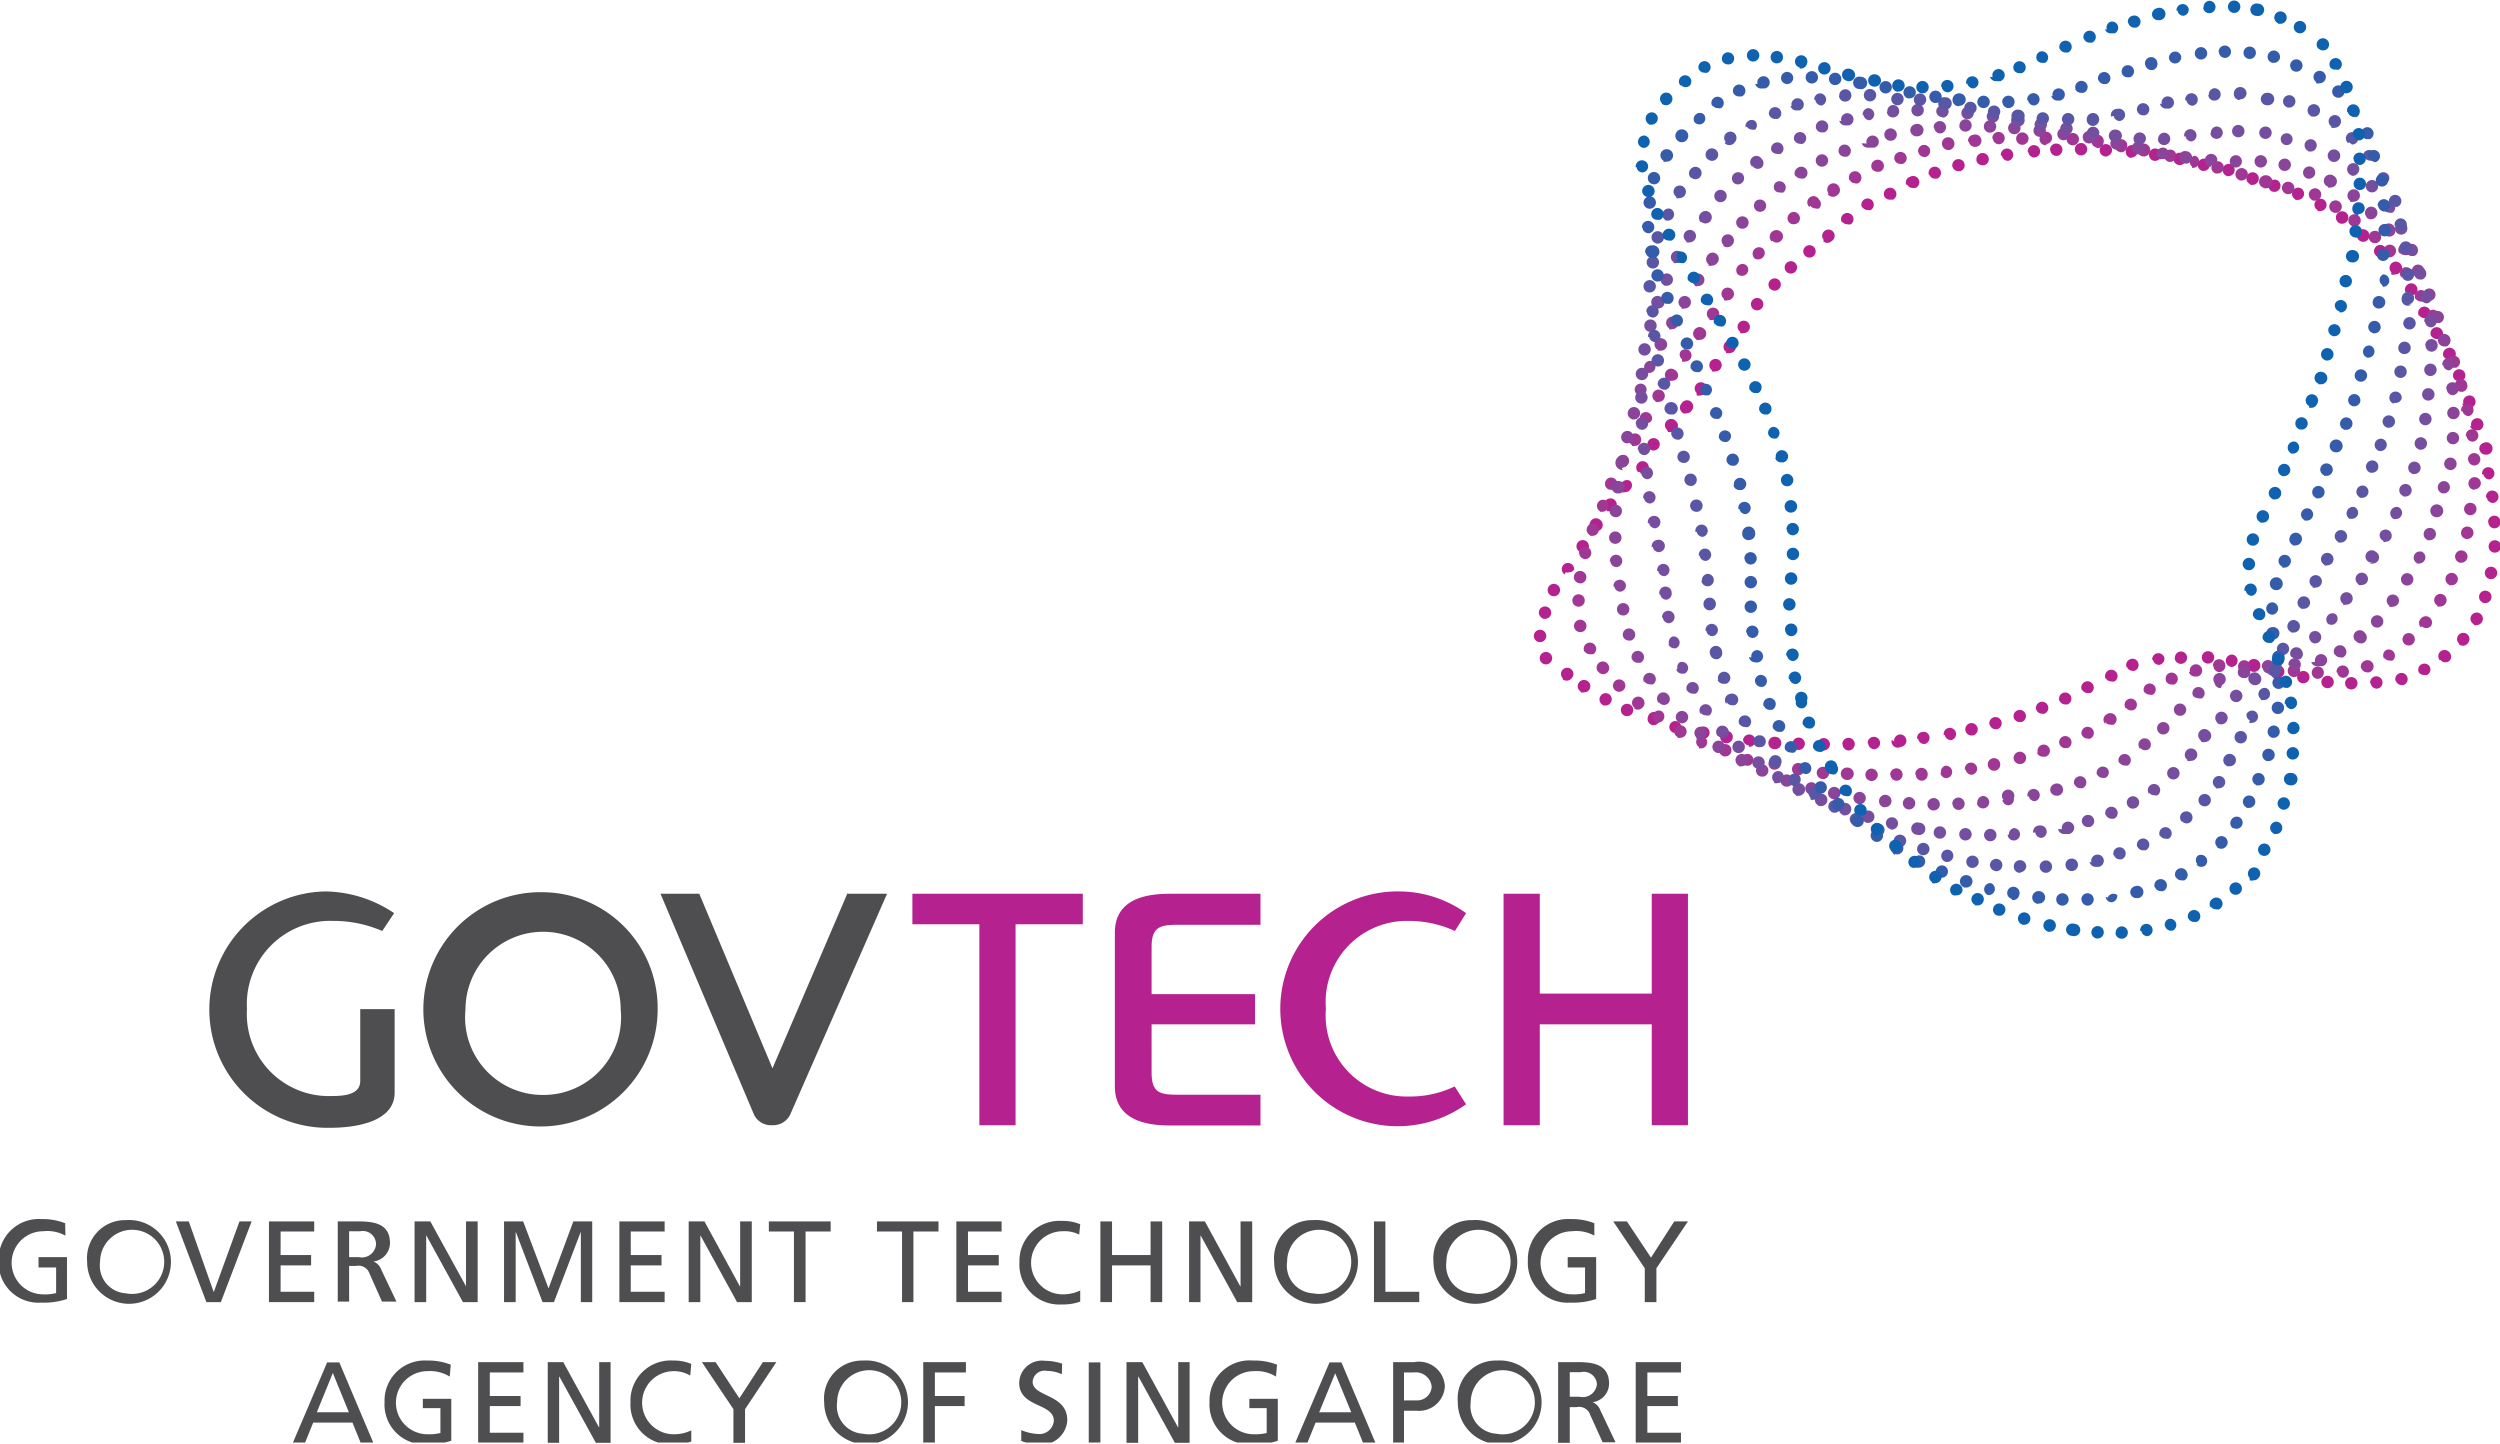 <svg id="Layer_1" data-name="Layer 1" xmlns="http://www.w3.org/2000/svg" xmlns:xlink="http://www.w3.org/1999/xlink" viewBox="0 0 96.67 55.85"><defs><clipPath id="clip-path" transform="translate(-4.13 -2.39)"><rect x="4.13" y="2.38" width="96.67" height="55.79" style="fill:none"/></clipPath></defs><title>govtech</title><g style="clip-path:url(#clip-path)"><path d="M74.41,31.17a0.24,0.24,0,1,1,.48,0,0.24,0.24,0,0,1-.24.24,0.24,0.24,0,0,1-.24-0.24m-0.73.22a0.24,0.24,0,1,1,0-.48,0.24,0.24,0,0,1,0,.48h0Zm1.69-.23a0.24,0.24,0,0,1,.48,0,0.25,0.25,0,0,1-.23.25h0a0.24,0.24,0,0,1-.24-0.23m-2.65.18a0.24,0.24,0,0,1-.22-0.26,0.24,0.24,0,0,1,.26-0.22,0.24,0.24,0,0,1,0,.48h0Zm3.62-.22a0.24,0.24,0,1,1,.26.22h0a0.24,0.24,0,0,1-.24-0.22m1-.08a0.25,0.25,0,0,1,.21-0.27,0.24,0.24,0,0,1,.05.48h0A0.24,0.24,0,0,1,77.28,31m-5.54.21A0.24,0.24,0,0,1,71.53,31a0.24,0.24,0,1,1,.24.27h0m6.49-.31a0.24,0.24,0,0,1,.21-0.27,0.23,0.23,0,0,1,.27.2,0.24,0.24,0,0,1-.2.27h0a0.24,0.24,0,0,1-.24-0.21m-7.45.18a0.24,0.24,0,0,1-.2-0.28,0.25,0.25,0,0,1,.28-0.2,0.24,0.24,0,0,1,.2.28,0.24,0.24,0,0,1-.24.2h0m8.4-.32a0.24,0.24,0,1,1,.28.2h0a0.25,0.25,0,0,1-.24-0.2m-9.36.15h0a0.24,0.24,0,1,1,.05,0H69.83m10.3-.32a0.24,0.24,0,0,1,.47-0.1,0.24,0.24,0,0,1-.19.29H80.36a0.24,0.24,0,0,1-.23-0.19m-11.25.09h0a0.23,0.23,0,1,1,.06,0H68.88m12.18-.31a0.24,0.24,0,1,1,.29.17H81.3a0.24,0.24,0,0,1-.23-0.18M68,30.42a0.24,0.24,0,0,1-.15-0.3,0.24,0.24,0,1,1,.45.15,0.24,0.24,0,0,1-.23.16H68m14-.28a0.24,0.24,0,1,1,.3.16H82.22A0.24,0.24,0,0,1,82,30.15m-15-.07a0.24,0.24,0,1,1,.09,0l-0.09,0m15.87-.23a0.24,0.24,0,1,1,.31.14l-0.08,0a0.24,0.24,0,0,1-.23-0.16m-16.76-.18a0.24,0.24,0,1,1,.22-0.43,0.24,0.24,0,0,1-.11.45l-0.11,0m17.66-.16a0.24,0.24,0,1,1,.31.12l-0.09,0a0.24,0.24,0,0,1-.22-0.14m0.87-.4a0.24,0.24,0,0,1,.1-0.33,0.24,0.24,0,0,1,.22.43l-0.11,0a0.25,0.25,0,0,1-.21-0.13m-19.39.07h0a0.24,0.24,0,1,1,.26-0.41h0a0.24,0.24,0,0,1,.08.33,0.23,0.23,0,0,1-.2.11,0.23,0.23,0,0,1-.13,0m29.79-.11a0.24,0.24,0,0,1,0-.48,0.24,0.24,0,0,1,0,.48h0Zm0.73-.24a0.24,0.24,0,1,1,.26.21h0a0.24,0.24,0,0,1-.24-0.21M94.1,29a0.24,0.24,0,1,1,.27-0.2,0.24,0.24,0,0,1-.27.2h0m2.66-.28a0.24,0.24,0,1,1,.3.16H97a0.24,0.24,0,0,1-.23-0.17m-3.62.1h0a0.24,0.24,0,1,1,.28-0.19,0.24,0.24,0,0,1-.24.19h0m-7.63-.16a0.24,0.24,0,0,1,.42-0.24,0.24,0.24,0,0,1-.09.33,0.28,0.28,0,0,1-.12,0,0.24,0.24,0,0,1-.21-0.12m-21,0a0.24,0.24,0,1,1,.34,0,0.24,0.24,0,0,1-.19.09,0.24,0.24,0,0,1-.15-0.05m27.72,0h0A0.24,0.24,0,0,1,92,28.31a0.24,0.24,0,0,1,.29-0.18,0.24,0.24,0,0,1-.05.47H92.2m5.46-.21a0.24,0.24,0,0,1,.42-0.23,0.24,0.24,0,0,1-.1.33l-0.12,0a0.24,0.24,0,0,1-.21-0.12m-6.39,0a0.25,0.25,0,1,1,.05,0H91.27m-4.91-.18a0.24,0.24,0,0,1,.14-0.31,0.23,0.23,0,0,1,.31.14,0.24,0.24,0,0,1-.14.31H86.59a0.24,0.24,0,0,1-.22-0.16m4,0h0a0.24,0.24,0,0,1,.08-0.47,0.24,0.24,0,0,1,.2.28,0.24,0.24,0,0,1-.24.2h0m-3.06-.28a0.24,0.24,0,0,1,.47-0.08,0.24,0.24,0,0,1-.2.28h0a0.24,0.24,0,0,1-.24-0.2m2.13,0.15h0a0.24,0.24,0,0,1,0-.48,0.24,0.24,0,0,1,0,.48h0ZM63.73,28a0.24,0.24,0,1,1,.18.08A0.23,0.23,0,0,1,63.73,28m24.5-.18a0.24,0.24,0,0,1,.23-0.24,0.24,0.24,0,1,1,0,.48h0a0.24,0.24,0,0,1-.24-0.23m10.25,0.09a0.24,0.24,0,0,1,.37-0.31,0.24,0.24,0,0,1,0,.34,0.25,0.25,0,0,1-.15.05,0.24,0.24,0,0,1-.19-0.09m0.71-.64a0.24,0.24,0,1,1,.34,0,0.24,0.24,0,0,1-.18.09,0.25,0.25,0,0,1-.15-0.05m-35.56-.09a0.24,0.24,0,1,1,.26-0.22,0.24,0.24,0,0,1-.26.22h0Zm36.13-.69a0.24,0.24,0,1,1,.32-0.1,0.24,0.24,0,0,1-.21.13,0.23,0.23,0,0,1-.11,0m-36-.26a0.24,0.24,0,0,1-.14-0.31,0.24,0.24,0,1,1,.22.33l-0.09,0m36.38-.62a0.24,0.24,0,0,1-.16-0.3,0.24,0.24,0,0,1,.3-0.16,0.24,0.24,0,0,1-.07.47h-0.07m-36-.27a0.24,0.24,0,1,1,.11,0,0.23,0.23,0,0,1-.11,0m36.25-.66a0.24,0.24,0,1,1,.28-0.2,0.24,0.24,0,0,1-.28.2h0m-35.78-.18A0.24,0.24,0,1,1,65,24.41a0.23,0.23,0,0,1-.2.11,0.23,0.23,0,0,1-.13,0m0.52-.81a0.24,0.24,0,0,1-.06-0.33,0.24,0.24,0,1,1,.4.27,0.24,0.24,0,0,1-.2.11,0.23,0.23,0,0,1-.13,0m35.39,0a0.24,0.24,0,1,1,.25-0.23h0a0.24,0.24,0,0,1-.24.23h0ZM65.7,22.88a0.24,0.24,0,0,1-.06-0.34A0.24,0.24,0,0,1,66,22.49a0.24,0.24,0,0,1,.06.34,0.24,0.24,0,0,1-.2.1,0.25,0.25,0,0,1-.14,0m34.62-.36h0a0.24,0.24,0,0,1,.48,0,0.24,0.24,0,0,1-.23.25h0a0.24,0.24,0,0,1-.24-0.23M66.26,22.1a0.24,0.24,0,0,1-.05-0.34,0.24,0.24,0,1,1,.39.29,0.25,0.25,0,0,1-.2.1,0.23,0.23,0,0,1-.14,0m34-.52a0.24,0.24,0,0,1,.21-0.27,0.24,0.24,0,0,1,.27.21h0a0.24,0.24,0,0,1-.21.27h0a0.25,0.25,0,0,1-.24-0.21m-33.41-.26a0.24,0.24,0,0,1,.29-0.38,0.24,0.24,0,0,1,0,.33,0.23,0.23,0,0,1-.19.1,0.25,0.25,0,0,1-.14,0m33.27-.68a0.24,0.24,0,0,1,.19-0.28,0.24,0.24,0,0,1,.28.19,0.24,0.24,0,0,1-.19.28h0a0.24,0.24,0,0,1-.23-0.2m-32.69-.09a0.24,0.24,0,0,1,0-.34,0.24,0.24,0,0,1,.38.29,0.25,0.25,0,0,1-.19.1,0.22,0.22,0,0,1-.14-0.05m32.49-.84a0.23,0.23,0,0,1,.17-0.29,0.24,0.24,0,1,1,.12.46h-0.06a0.24,0.24,0,0,1-.23-0.18M68,19.8a0.24,0.24,0,1,1,.14,0,0.24,0.24,0,0,1-.14,0M68.58,19a0.24,0.24,0,0,1,0-.34,0.24,0.24,0,0,1,.34,0,0.24,0.24,0,0,1-.14.43,0.25,0.25,0,0,1-.15,0m31.06-.22a0.24,0.24,0,1,1,.3.16H99.87a0.24,0.24,0,0,1-.23-0.17m-30.48-.54a0.24,0.24,0,0,1,0-.34,0.24,0.24,0,1,1,.38.29,0.23,0.23,0,0,1-.19.1,0.25,0.25,0,0,1-.14,0m30.18-.36a0.24,0.24,0,0,1,.14-0.31,0.23,0.23,0,0,1,.31.14h0a0.24,0.24,0,0,1-.14.31H99.56a0.25,0.25,0,0,1-.23-0.16m-29.6-.41a0.24,0.24,0,1,1,.34,0,0.24,0.24,0,0,1-.19.1,0.24,0.24,0,0,1-.14,0M99,17h0a0.24,0.24,0,1,1,.31.13l-0.09,0A0.24,0.24,0,0,1,99,17m-28.68-.3a0.24,0.24,0,1,1,.34-0.05,0.24,0.24,0,0,1-.19.1,0.24,0.24,0,0,1-.14,0m28.29-.56a0.24,0.24,0,0,1,.11-0.32,0.24,0.24,0,1,1,.21.43l-0.11,0a0.23,0.23,0,0,1-.21-0.13M70.88,16a0.24,0.24,0,0,1-.06-0.34,0.24,0.24,0,1,1,.39.28,0.23,0.23,0,0,1-.2.1,0.24,0.24,0,0,1-.14,0m27.28-.63a0.24,0.24,0,1,1,.42-0.23,0.24,0.24,0,0,1-.09.32,0.23,0.23,0,0,1-.12,0,0.23,0.23,0,0,1-.21-0.12m-26.73-.16a0.24,0.24,0,0,1-.06-0.33h0a0.24,0.24,0,0,1,.39.28h0a0.24,0.24,0,0,1-.2.1,0.24,0.24,0,0,1-.13,0m26.25-.66a0.24,0.24,0,1,1,.33.08,0.27,0.27,0,0,1-.13,0,0.25,0.25,0,0,1-.2-0.11M72,14.38a0.24,0.24,0,1,1,.15,0,0.25,0.25,0,0,1-.15,0m25.17-.65a0.24,0.24,0,0,1,.06-0.34,0.24,0.24,0,0,1,.28.39,0.22,0.22,0,0,1-.14,0,0.24,0.24,0,0,1-.19-0.1m-24.58-.1a0.24,0.24,0,0,1,.31-0.37,0.24,0.24,0,0,1-.15.42,0.24,0.24,0,0,1-.16-0.06m24-.65h0a0.24,0.24,0,0,1,0-.34,0.24,0.24,0,1,1,.3.37,0.24,0.24,0,0,1-.15.05A0.23,0.23,0,0,1,96.59,13M73.21,12.9a0.24,0.24,0,0,1,0-.34,0.24,0.24,0,1,1,.17.41,0.25,0.25,0,0,1-.17-0.07M96,12.27h0a0.24,0.24,0,1,1,.17.07A0.24,0.24,0,0,1,96,12.27m-22.08,0a0.24,0.24,0,1,1,.18.08,0.24,0.24,0,0,1-.18-0.08m21.41-.61a0.24,0.24,0,0,1,0-.34,0.25,0.25,0,0,1,.34,0,0.24,0.24,0,0,1-.16.42,0.24,0.24,0,0,1-.16-0.06m-20.69,0a0.24,0.24,0,0,1,0-.34h0a0.24,0.24,0,1,1,.3.37,0.24,0.24,0,0,1-.34,0M75.36,11a0.24,0.24,0,0,1,.06-0.33,0.24,0.24,0,0,1,.34.06,0.24,0.24,0,0,1-.06.33,0.22,0.22,0,0,1-.14,0,0.24,0.24,0,0,1-.2-0.1M94.56,11a0.24,0.24,0,0,1,.27-0.4,0.24,0.24,0,0,1,.06.34,0.25,0.25,0,0,1-.34.06m-0.8-.48a0.24,0.24,0,0,1-.1-0.32,0.24,0.24,0,0,1,.32-0.1,0.24,0.24,0,0,1-.11.45,0.22,0.22,0,0,1-.11,0m-17.61-.12a0.24,0.24,0,0,1,.08-0.33,0.24,0.24,0,1,1,.25.41,0.22,0.22,0,0,1-.12,0,0.23,0.23,0,0,1-.21-0.12m16.75-.29h0a0.24,0.24,0,0,1,.19-0.44h0a0.24,0.24,0,0,1-.1.46l-0.1,0M77,10a0.24,0.24,0,0,1,.43-0.22,0.24,0.24,0,0,1-.1.33l-0.11,0A0.24,0.24,0,0,1,77,10M92,9.8a0.24,0.24,0,1,1,.17-0.45,0.24,0.24,0,0,1-.09.46L92,9.8M77.84,9.54A0.24,0.24,0,0,1,78,9.22a0.24,0.24,0,1,1,.19.44l-0.1,0a0.25,0.25,0,0,1-.22-0.14m13.29,0a0.24,0.24,0,1,1,.3-0.15,0.24,0.24,0,0,1-.23.17H91.13M78.72,9.16a0.24,0.24,0,1,1,.31.14l-0.08,0a0.24,0.24,0,0,1-.22-0.16m11.5,0.05a0.24,0.24,0,0,1,.13-0.46,0.24,0.24,0,0,1,.17.3,0.24,0.24,0,0,1-.23.17H90.23M79.63,8.85a0.24,0.24,0,0,1,.17-0.3,0.24,0.24,0,0,1,.29.16,0.24,0.24,0,0,1-.16.3H79.86a0.24,0.24,0,0,1-.23-0.17M89.3,9a0.24,0.24,0,0,1-.18-0.29,0.24,0.24,0,0,1,.29-0.18,0.24,0.24,0,0,1-.06.47H89.3M80.56,8.6a0.24,0.24,0,1,1,.29.18H80.79a0.24,0.24,0,0,1-.24-0.19m7.82,0.18h0a0.24,0.24,0,1,1,.28-0.19,0.24,0.24,0,0,1-.28.19h0m-0.94-.16h0a0.24,0.24,0,0,1-.2-0.28,0.24,0.24,0,1,1,.24.28h0ZM81.5,8.41a0.24,0.24,0,1,1,.28.2h0a0.24,0.24,0,0,1-.24-0.2m5,0.09a0.24,0.24,0,0,1-.21-0.27A0.24,0.24,0,0,1,86.55,8a0.24,0.24,0,0,1,0,.48h0Zm-4-.23a0.24,0.24,0,1,1,.26.21h0a0.24,0.24,0,0,1-.24-0.21m3.1,0.15A0.24,0.24,0,1,1,85.8,8.2a0.24,0.24,0,0,1-.24.23h0M83.4,8.19a0.24,0.24,0,0,1,.23-0.25,0.24,0.24,0,0,1,.25.23,0.24,0.24,0,0,1-.23.25h0a0.24,0.24,0,0,1-.24-0.23M84.6,8.4a0.24,0.24,0,0,1,0-.48,0.24,0.24,0,0,1,.24.24,0.24,0.24,0,0,1-.24.24h0Z" transform="translate(-4.13 -2.39)" style="fill:#b5218e"/><path d="M76.5,32.59a0.24,0.24,0,0,1,0-.48,0.25,0.25,0,0,1,.24.25,0.24,0.24,0,0,1-.24.23h0Zm0.72-.24a0.24,0.24,0,1,1,.25.23h0a0.24,0.24,0,0,1-.24-0.23m-1.69.2h0a0.24,0.24,0,0,1-.23-0.25,0.24,0.24,0,0,1,.26-0.23h0a0.24,0.24,0,0,1,0,.48h0Zm2.65-.23a0.24,0.24,0,0,1,.48,0,0.24,0.24,0,0,1-.22.26h0a0.24,0.24,0,0,1-.24-0.22m-3.62.15h0a0.24,0.24,0,0,1-.21-0.26,0.24,0.24,0,1,1,.24.27h0m4.57-.22A0.24,0.24,0,0,1,79.35,32a0.24,0.24,0,0,1,.05.48h0a0.24,0.24,0,0,1-.24-0.21m-5.53.1a0.24,0.24,0,1,1,.27-0.2,0.24,0.24,0,0,1-.27.2h0m6.48-.21a0.24,0.24,0,0,1,.2-0.28h0a0.24,0.24,0,0,1,.27.2,0.24,0.24,0,0,1-.2.27h0a0.24,0.24,0,0,1-.24-0.2m-7.44,0a0.24,0.24,0,0,1-.18-0.29,0.24,0.24,0,1,1,.47.1,0.24,0.24,0,0,1-.23.19H72.65M81,32a0.24,0.24,0,0,1,.19-0.29h0a0.24,0.24,0,0,1,.28.19,0.24,0.24,0,0,1-.19.29h0A0.24,0.24,0,0,1,81,32m-9.33,0a0.23,0.23,0,1,1,.06,0H71.7M82,31.76a0.24,0.24,0,1,1,.47-0.12,0.24,0.24,0,0,1-.17.29H82.2A0.24,0.24,0,0,1,82,31.76m0.93-.26a0.24,0.24,0,1,1,.3.15H83.12a0.24,0.24,0,0,1-.23-0.17m-12.12.15a0.24,0.24,0,1,1,.3-0.15,0.24,0.24,0,0,1-.23.16H70.77m13-.46a0.24,0.24,0,0,1,.13-0.31,0.24,0.24,0,0,1,.18.45l-0.09,0a0.24,0.24,0,0,1-.22-0.15m-13.94.11h0A0.24,0.24,0,0,1,69.73,31,0.24,0.24,0,0,1,70,30.87h0a0.24,0.24,0,0,1-.09.46l-0.09,0m14.82-.49a0.24,0.24,0,1,1,.32.11,0.21,0.21,0,0,1-.11,0,0.24,0.24,0,0,1-.21-0.13M69,30.89h0a0.24,0.24,0,1,1,.32-0.1,0.24,0.24,0,0,1-.21.13,0.22,0.22,0,0,1-.11,0m16.55-.52A0.24,0.24,0,0,1,85.61,30a0.24,0.24,0,1,1,.25.41,0.26,0.26,0,0,1-.13,0,0.24,0.24,0,0,1-.21-0.12m-17.4,0a0.24,0.24,0,0,1,.26-0.4,0.24,0.24,0,0,1,.07.33,0.24,0.24,0,0,1-.2.11,0.23,0.23,0,0,1-.13,0m18.2-.56a0.24,0.24,0,0,1,.37-0.3,0.24,0.24,0,0,1,0,.34,0.24,0.24,0,0,1-.15.05,0.23,0.23,0,0,1-.19-0.09m-19,0h0a0.24,0.24,0,1,1,.3-0.37h0a0.24,0.24,0,0,1,0,.34,0.23,0.23,0,0,1-.19.09,0.24,0.24,0,0,1-.15-0.05m19.75-.59a0.24,0.24,0,0,1,.06-0.33h0a0.24,0.24,0,0,1,.33.06,0.24,0.24,0,0,1-.07.33,0.22,0.22,0,0,1-.13,0,0.24,0.24,0,0,1-.2-0.11m-20.48-.07a0.24,0.24,0,1,1,.34,0,0.25,0.25,0,0,1-.17.07,0.23,0.23,0,0,1-.17-0.07m21.3-.43A0.24,0.24,0,0,1,88,28.42a0.24,0.24,0,0,1,.2.44l-0.1,0a0.25,0.25,0,0,1-.22-0.14m5.88-.08h0a0.24,0.24,0,0,1,0-.48,0.24,0.24,0,0,1,.23.25,0.24,0.24,0,0,1-.24.23h0Zm0.72-.25a0.24,0.24,0,1,1,.27.21h0a0.24,0.24,0,0,1-.24-0.21m-1.7.18a0.24,0.24,0,1,1,.26-0.21,0.24,0.24,0,0,1-.26.21h0m-4-.2a0.24,0.24,0,1,1,.29.18H89a0.24,0.24,0,0,1-.23-0.18m-22.84,0h0a0.24,0.24,0,1,1,.38-0.29h0a0.24,0.24,0,0,1-.19.38,0.24,0.24,0,0,1-.19-0.1m25.9,0.05h0A0.24,0.24,0,0,1,91.89,28a0.24,0.24,0,0,1,.21.27,0.24,0.24,0,0,1-.24.21h0Zm-2.13-.29a0.24,0.24,0,0,1,.48,0,0.25,0.25,0,0,1-.22.26h0a0.24,0.24,0,0,1-.24-0.22M90.9,28.4a0.24,0.24,0,1,1,.25-0.23,0.24,0.24,0,0,1-.25.23h0Zm4.53-.16a0.24,0.24,0,0,1,.14-0.3,0.24,0.24,0,1,1,.16.45H95.66a0.24,0.24,0,0,1-.22-0.16m0.88-.37a0.24,0.24,0,0,1,.07-0.33,0.24,0.24,0,0,1,.26.4,0.25,0.25,0,0,1-.13,0,0.24,0.24,0,0,1-.2-0.11M65.4,27.6h0a0.24,0.24,0,1,1,.42-0.24h0a0.24,0.24,0,0,1-.09.33l-0.12,0a0.25,0.25,0,0,1-.21-0.12m31.7-.29a0.24,0.24,0,0,1,0-.34h0a0.24,0.24,0,0,1,.34,0,0.25,0.25,0,0,1,0,.34h0a0.23,0.23,0,0,1-.17.07,0.25,0.25,0,0,1-.17-0.07M65,26.65a0.24,0.24,0,0,1,.18-0.29,0.24,0.24,0,1,1,.11.47H65.26A0.24,0.24,0,0,1,65,26.65m32.74,0a0.24,0.24,0,0,1,0-.34h0a0.24,0.24,0,0,1,.38.3h0a0.25,0.25,0,0,1-.34,0m-32.85-1a0.24,0.24,0,1,1,.24.24,0.24,0.24,0,0,1-.24-0.24m33.44,0.19a0.24,0.24,0,0,1,.25-0.41,0.24,0.24,0,0,1,.08.33,0.24,0.24,0,0,1-.2.12,0.25,0.25,0,0,1-.12,0M98.83,25a0.24,0.24,0,1,1,.32-0.12,0.24,0.24,0,0,1-.22.14l-0.1,0m-33.64-.08a0.24,0.24,0,0,1-.2-0.27,0.24,0.24,0,0,1,.28-0.2,0.24,0.24,0,0,1,.2.27,0.24,0.24,0,0,1-.24.21h0m34-.81a0.24,0.24,0,1,1,.3-0.15,0.24,0.24,0,0,1-.23.16H99.21M65.37,24a0.24,0.24,0,0,1-.17-0.29,0.24,0.24,0,0,1,.29-0.17,0.24,0.24,0,0,1-.06.47H65.37m34.11-.78a0.24,0.24,0,0,1-.18-0.29,0.24,0.24,0,1,1,.47.1,0.24,0.24,0,0,1-.23.19H99.48m-33.86-.14a0.24,0.24,0,0,1,.16-0.45,0.24,0.24,0,0,1-.08.47H65.62m34-.8a0.24,0.24,0,1,1,.27-0.21,0.24,0.24,0,0,1-.27.21h0M66,22.16a0.24,0.24,0,0,1,.18-0.44,0.24,0.24,0,0,1-.09.46l-0.09,0m33.81-.85a0.24,0.24,0,0,1-.23-0.25,0.24,0.24,0,1,1,.48,0,0.24,0.24,0,0,1-.24.23h0Zm-33.43,0a0.24,0.24,0,1,1,.1,0l-0.1,0m0.41-.86A0.24,0.24,0,0,1,67,20a0.24,0.24,0,0,1-.11.45l-0.11,0m32.78-.29a0.24,0.24,0,1,1,.25.23h0a0.24,0.24,0,0,1-.24-0.23m-32.33-.56a0.24,0.24,0,1,1,.32-0.09,0.23,0.23,0,0,1-.21.12,0.21,0.21,0,0,1-.12,0m32.25-.37a0.24,0.24,0,0,1,.21-0.27,0.24,0.24,0,0,1,.06.48h0a0.24,0.24,0,0,1-.24-0.21m-31.78-.46A0.24,0.24,0,1,1,68,18.64a0.24,0.24,0,0,1-.21.12,0.24,0.24,0,0,1-.12,0m31.63-.47h0a0.24,0.24,0,1,1,.29.19h0a0.25,0.25,0,0,1-.24-0.19M68.14,17.9a0.24,0.24,0,0,1-.08-0.33h0a0.24,0.24,0,1,1,.41.25,0.23,0.23,0,0,1-.2.11,0.22,0.22,0,0,1-.12,0m30.92-.56a0.24,0.24,0,1,1,.46-0.13h0a0.24,0.24,0,0,1-.17.3H99.29a0.25,0.25,0,0,1-.23-0.18m-30.42-.26a0.24,0.24,0,1,1,.26-0.4A0.24,0.24,0,0,1,69,17a0.24,0.24,0,0,1-.21.11,0.25,0.25,0,0,1-.13,0m30.13-.64h0a0.24,0.24,0,1,1,.31.14H99a0.23,0.23,0,0,1-.22-0.16m-29.61-.17A0.23,0.23,0,0,1,69.1,16a0.24,0.24,0,0,1,.33-0.07,0.24,0.24,0,0,1,.07.33,0.25,0.25,0,0,1-.2.11,0.23,0.23,0,0,1-.13,0m29.26-.71a0.24,0.24,0,0,1,.12-0.32,0.24,0.24,0,0,1,.19.44l-0.1,0a0.24,0.24,0,0,1-.22-0.14M69.7,15.49a0.24,0.24,0,0,1-.06-0.33h0A0.24,0.24,0,0,1,70,15.09a0.24,0.24,0,0,1-.14.44,0.23,0.23,0,0,1-.13,0M98,14.72h0a0.24,0.24,0,1,1,.32.1,0.23,0.23,0,0,1-.11,0A0.25,0.25,0,0,1,98,14.72m-27.77,0a0.24,0.24,0,1,1,.28-0.39,0.24,0.24,0,0,1,.06.33,0.24,0.24,0,0,1-.2.1,0.25,0.25,0,0,1-.14,0m27.31-.79a0.24,0.24,0,0,1,.08-0.33,0.24,0.24,0,0,1,.33.08h0a0.24,0.24,0,0,1-.08.33,0.22,0.22,0,0,1-.12,0,0.24,0.24,0,0,1-.21-0.11m-26.75,0a0.24,0.24,0,0,1-.05-0.33,0.24,0.24,0,0,1,.34-0.05,0.24,0.24,0,0,1,.05.34,0.25,0.25,0,0,1-.2.1,0.23,0.23,0,0,1-.14,0M97,13.13a0.24,0.24,0,1,1,.34,0,0.24,0.24,0,0,1-.14,0,0.24,0.24,0,0,1-.19-0.1m-25.65,0a0.24,0.24,0,0,1,.3-0.38,0.24,0.24,0,0,1,0,.34,0.25,0.25,0,0,1-.34,0m25.06-.74a0.24,0.24,0,0,1,0-.34,0.24,0.24,0,1,1,.32.36,0.24,0.24,0,0,1-.34,0M72,12.4A0.24,0.24,0,1,1,72.3,12a0.24,0.24,0,0,1,0,.34,0.24,0.24,0,0,1-.18.08A0.23,0.23,0,0,1,72,12.4m23.8-.67h0a0.24,0.24,0,0,1,.33-0.35,0.24,0.24,0,0,1-.33.35m-23.16,0A0.24,0.24,0,1,1,73,11.36a0.23,0.23,0,0,1,0,.34,0.23,0.23,0,0,1-.17.07,0.24,0.24,0,0,1-.17-0.07m22.44-.56h0a0.24,0.24,0,1,1,.15,0,0.24,0.24,0,0,1-.14,0M73.32,11a0.24,0.24,0,0,1,0-.34,0.23,0.23,0,0,1,.34,0,0.24,0.24,0,0,1,0,.34,0.25,0.25,0,0,1-.16.06A0.23,0.23,0,0,1,73.32,11m21-.41a0.24,0.24,0,0,1-.09-0.33,0.24,0.24,0,0,1,.33-0.09,0.24,0.24,0,0,1,.09.33,0.24,0.24,0,0,1-.33.09m-20.23-.2a0.24,0.24,0,1,1,.38-0.28,0.24,0.24,0,0,1,0,.34,0.24,0.24,0,0,1-.14,0,0.24,0.24,0,0,1-.19-0.1m19.41-.22a0.24,0.24,0,1,1,.32-0.13,0.24,0.24,0,0,1-.22.15l-0.09,0M74.84,9.87a0.24,0.24,0,1,1,.4-0.26,0.24,0.24,0,0,1-.07.33A0.23,0.23,0,0,1,75,10a0.24,0.24,0,0,1-.2-0.11m17.75,0a0.24,0.24,0,1,1,.29-0.17,0.24,0.24,0,0,1-.23.18H92.59m-0.93-.25a0.24,0.24,0,0,1-.17-0.29A0.24,0.24,0,1,1,92,9.5a0.24,0.24,0,0,1-.23.17H91.66m-16-.29a0.24,0.24,0,1,1,.42-0.23,0.25,0.25,0,0,1-.1.33,0.23,0.23,0,0,1-.11,0,0.24,0.24,0,0,1-.21-0.12m15.08,0a0.24,0.24,0,0,1-.16-0.3,0.24,0.24,0,0,1,.46.14,0.25,0.25,0,0,1-.23.17H90.73m-0.92-.27a0.24,0.24,0,0,1-.16-0.3,0.24,0.24,0,0,1,.29-0.17,0.24,0.24,0,0,1,.17.3,0.24,0.24,0,0,1-.23.17H89.81m-13.3-.19a0.24,0.24,0,0,1,.12-0.32,0.24,0.24,0,1,1,.19.44l-0.1,0a0.24,0.24,0,0,1-.22-0.14m12.39-.06A0.24,0.24,0,0,1,89,8.41a0.24,0.24,0,0,1-.06.47H88.89m-11.5-.3a0.24,0.24,0,1,1,.31.15H77.62a0.24,0.24,0,0,1-.23-0.16M88,8.65a0.24,0.24,0,0,1,.11-0.47,0.24,0.24,0,0,1-.05.47H88M78.3,8.27A0.24,0.24,0,0,1,78.47,8a0.24,0.24,0,0,1,.29.17,0.24,0.24,0,0,1-.17.29H78.54a0.24,0.24,0,0,1-.23-0.18M87,8.44h0a0.25,0.25,0,1,1,.05,0H87m-0.93-.18A0.24,0.24,0,0,1,85.91,8a0.24,0.24,0,1,1,.47.08,0.24,0.24,0,0,1-.24.2h0M79.23,8a0.24,0.24,0,1,1,.47-0.09,0.24,0.24,0,0,1-.19.28H79.47A0.24,0.24,0,0,1,79.23,8m5.93,0.08A0.24,0.24,0,0,1,85,7.85a0.24,0.24,0,1,1,.47.06,0.24,0.24,0,0,1-.24.21h0m-5-.25a0.24,0.24,0,0,1,.21-0.27,0.24,0.24,0,1,1,.06.47h0a0.24,0.24,0,0,1-.24-0.21m4,0.15a0.24,0.24,0,1,1,.26-0.22,0.24,0.24,0,0,1-.24.22h0Zm-3.09-.26a0.24,0.24,0,1,1,.26.22h0a0.24,0.24,0,0,1-.24-0.22M83.28,8A0.24,0.24,0,0,1,83,7.71a0.24,0.24,0,1,1,.24.25h0Zm-1.19-.25a0.24,0.24,0,0,1,.24-0.24,0.24,0.24,0,1,1,0,.48h0a0.24,0.24,0,0,1-.24-0.24" transform="translate(-4.13 -2.39)" style="fill:#a03794"/><path d="M78.9,33.73a0.24,0.24,0,0,1-.24-0.24,0.24,0.24,0,1,1,.24.24h0Zm0.72-.25a0.24,0.24,0,1,1,.25.23h0a0.24,0.24,0,0,1-.24-0.23m-1.69.21a0.24,0.24,0,0,1-.23-0.26,0.24,0.24,0,1,1,.24.26h0Zm2.65-.26a0.24,0.24,0,0,1,.22-0.26,0.24,0.24,0,1,1,0,.48h0a0.24,0.24,0,0,1-.24-0.22M77,33.61h0a0.24,0.24,0,0,1-.21-0.27,0.24,0.24,0,0,1,.48.05,0.24,0.24,0,0,1-.24.21h0m4.57-.28A0.24,0.24,0,1,1,82,33.26a0.23,0.23,0,0,1-.2.27h0a0.24,0.24,0,0,1-.24-0.2M76,33.48a0.24,0.24,0,0,1-.2-0.27,0.24,0.24,0,1,1,.24.28h0m6.49-.3a0.24,0.24,0,1,1,.29.18h0a0.24,0.24,0,0,1-.24-0.19M75,33.29a0.24,0.24,0,1,1,.29-0.18,0.24,0.24,0,0,1-.23.19H75M83.42,33a0.24,0.24,0,0,1,.16-0.3h0a0.24,0.24,0,1,1,.13.46H83.65A0.25,0.25,0,0,1,83.42,33m-9.33.1h0a0.24,0.24,0,0,1,.13-0.46,0.24,0.24,0,0,1,.17.3,0.24,0.24,0,0,1-.23.17H74.09m10.25-.38a0.24,0.24,0,1,1,.45-0.17,0.24,0.24,0,0,1-.14.31l-0.08,0a0.24,0.24,0,0,1-.22-0.15m-11.17.09h0a0.24,0.24,0,1,1,.08,0H73.16m12.06-.45a0.24,0.24,0,0,1,.43-0.21,0.24,0.24,0,0,1-.11.32l-0.1,0a0.24,0.24,0,0,1-.22-0.14m-13,.09h0a0.24,0.24,0,1,1,.1,0l-0.1,0M71.37,32a0.24,0.24,0,0,1,.22-0.43,0.24,0.24,0,0,1-.11.45,0.23,0.23,0,0,1-.11,0m14.71-.11a0.24,0.24,0,1,1,.33.08,0.25,0.25,0,0,1-.12,0,0.24,0.24,0,0,1-.21-0.12M70.52,31.5h0a0.24,0.24,0,1,1,.13,0,0.24,0.24,0,0,1-.13,0m16.37-.15a0.24,0.24,0,0,1,0-.34h0a0.24,0.24,0,0,1,.34,0,0.24,0.24,0,0,1,0,.34h0a0.23,0.23,0,0,1-.15.05,0.24,0.24,0,0,1-.19-0.09m-17.17-.41a0.24,0.24,0,0,1,0-.34,0.24,0.24,0,0,1,.34,0,0.25,0.25,0,0,1,0,.34,0.24,0.24,0,0,1-.19.09,0.24,0.24,0,0,1-.15-0.05m17.89-.22a0.24,0.24,0,1,1,.34,0,0.24,0.24,0,0,1-.34,0M69,30.29h0a0.24,0.24,0,1,1,.17.07A0.25,0.25,0,0,1,69,30.29M88.26,30a0.24,0.24,0,0,1,0-.34,0.24,0.24,0,1,1,.33.35,0.24,0.24,0,0,1-.16.06A0.24,0.24,0,0,1,88.26,30m-20-.44h0a0.24,0.24,0,0,1,.37-0.31,0.24,0.24,0,0,1,0,.34,0.23,0.23,0,0,1-.15.06,0.24,0.24,0,0,1-.19-0.09M89,29.38A0.24,0.24,0,0,1,89,29a0.24,0.24,0,0,1,.28.39,0.22,0.22,0,0,1-.14,0,0.25,0.25,0,0,1-.2-0.1m0.8-.53a0.24,0.24,0,1,1,.32.11L90,29a0.24,0.24,0,0,1-.22-0.14m-22.07-.08a0.24,0.24,0,0,1,.41-0.26,0.24,0.24,0,0,1-.07.33,0.23,0.23,0,0,1-.13,0,0.24,0.24,0,0,1-.2-0.11m22.95-.29a0.24,0.24,0,0,1,.17-0.3h0a0.25,0.25,0,0,1,.3.17,0.24,0.24,0,0,1-.17.29H90.89a0.24,0.24,0,0,1-.23-0.18m0.94-.21a0.24,0.24,0,1,1,.47-0.06,0.24,0.24,0,0,1-.21.27h0a0.24,0.24,0,0,1-.24-0.21m1-.11a0.24,0.24,0,1,1,.27.21h0a0.24,0.24,0,0,1-.24-0.21m1-.13a0.24,0.24,0,0,1,.17-0.29,0.24,0.24,0,0,1,.29.17,0.24,0.24,0,0,1-.17.29H93.73A0.24,0.24,0,0,1,93.5,28M67.24,27.9h0a0.24,0.24,0,0,1,.12-0.32,0.24,0.24,0,0,1,.2.44l-0.1,0a0.25,0.25,0,0,1-.22-0.14m27.17-.17a0.24,0.24,0,1,1,.42-0.23,0.24,0.24,0,0,1-.1.33,0.23,0.23,0,0,1-.11,0,0.24,0.24,0,0,1-.21-0.13m0.81-.5a0.24,0.24,0,1,1,.36-0.31,0.24,0.24,0,0,1,0,.34,0.23,0.23,0,0,1-.16.06,0.24,0.24,0,0,1-.18-0.08M66.89,27h0a0.24,0.24,0,1,1,.46-0.14,0.24,0.24,0,0,1-.16.3H67.12A0.24,0.24,0,0,1,66.89,27m29-.4a0.24,0.24,0,1,1,.16.06,0.24,0.24,0,0,1-.16-0.06M66.66,26a0.24,0.24,0,1,1,.47-0.1,0.25,0.25,0,0,1-.19.29H66.89A0.24,0.24,0,0,1,66.66,26m29.86-.19a0.24,0.24,0,0,1-.06-0.33l0,0,0,0a0.24,0.24,0,0,1,.33-0.06,0.23,0.23,0,0,1,.06.33l0,0,0,0a0.24,0.24,0,0,1-.19.1,0.24,0.24,0,0,1-.14,0m-30-.77a0.24,0.24,0,0,1,.21-0.27A0.24,0.24,0,0,1,67,25a0.24,0.24,0,0,1-.21.27h0a0.24,0.24,0,0,1-.24-0.21M97.09,25a0.24,0.24,0,1,1,.33-0.09,0.24,0.24,0,0,1-.33.09m-30.71-.9a0.24,0.24,0,1,1,.26.22h0a0.24,0.24,0,0,1-.24-0.22m31.18,0.06a0.24,0.24,0,0,1,.21-0.43,0.24,0.24,0,0,1-.11.45l-0.11,0m-31.22-1a0.24,0.24,0,0,1,.24-0.24,0.24,0.24,0,1,1,0,.48,0.24,0.24,0,0,1-.24-0.24M98,23.27a0.24,0.24,0,0,1,.18-0.45,0.24,0.24,0,0,1-.09.46l-0.09,0M66.6,22.39a0.24,0.24,0,0,1-.23-0.26,0.24,0.24,0,1,1,.24.26h0Zm31.72,0a0.25,0.25,0,1,1,.07,0H98.31m0.27-.92A0.24,0.24,0,0,1,98.69,21a0.24,0.24,0,0,1-.05.47H98.58m-31.92,0a0.24,0.24,0,0,1-.21-0.27,0.25,0.25,0,0,1,.27-0.21,0.24,0.24,0,0,1,0,.48h0m32.12-.91a0.24,0.24,0,1,1,.28-0.2,0.24,0.24,0,0,1-.24.21h0m-32,0A0.24,0.24,0,1,1,66.88,20a0.25,0.25,0,0,1,.2.28,0.24,0.24,0,0,1-.24.2h0m32.12-.91a0.24,0.24,0,1,1,.26-0.22h0a0.24,0.24,0,0,1-.24.22h0ZM67,19.53a0.24,0.24,0,1,1,.12-0.47,0.24,0.24,0,0,1-.06.47H67m0.24-.93a0.24,0.24,0,0,1,.14-0.46,0.24,0.24,0,0,1,.16.3,0.24,0.24,0,0,1-.23.17H67.22M99,18.6a0.24,0.24,0,0,1-.24-0.24A0.24,0.24,0,0,1,99,18.12a0.24,0.24,0,0,1,.24.24,0.24,0.24,0,0,1-.24.24m-31.47-.92a0.23,0.23,0,1,1,.08,0l-0.08,0m31.19-.27a0.24,0.24,0,0,1,.48,0,0.24,0.24,0,0,1-.22.26h0a0.24,0.24,0,0,1-.24-0.22m-30.85-.63A0.24,0.24,0,1,1,68,16.35a0.24,0.24,0,0,1-.09.46l-0.09,0m30.75-.3a0.24,0.24,0,0,1,.2-0.27,0.24,0.24,0,0,1,.07.47h0a0.24,0.24,0,0,1-.24-0.21m-30.36-.58a0.24,0.24,0,0,1-.11-0.32,0.24,0.24,0,0,1,.32-0.11,0.24,0.24,0,0,1-.11.46l-0.11,0m30.18-.35h0a0.24,0.24,0,0,1,.47-0.11,0.24,0.24,0,0,1-.18.29H98.65a0.24,0.24,0,0,1-.23-0.19m-29.75-.51A0.24,0.24,0,1,1,69,15a0.25,0.25,0,0,1-.21.12,0.22,0.22,0,0,1-.12,0m29.49-.39a0.24,0.24,0,0,1,.46-0.15,0.24,0.24,0,0,1-.15.3H98.38a0.24,0.24,0,0,1-.23-0.16m-29-.44a0.24,0.24,0,0,1-.08-0.33h0a0.24,0.24,0,1,1,.41.25,0.24,0.24,0,0,1-.21.12,0.22,0.22,0,0,1-.12,0m28.69-.43a0.24,0.24,0,0,1,.12-0.32,0.24,0.24,0,1,1,.19.44l-0.09,0a0.24,0.24,0,0,1-.22-0.14M69.65,13.4A0.24,0.24,0,1,1,70,13.34a0.23,0.23,0,0,1-.2.11,0.23,0.23,0,0,1-.13,0m27.76-.46a0.24,0.24,0,1,1,.42-0.23,0.24,0.24,0,0,1-.1.32,0.22,0.22,0,0,1-.12,0,0.24,0.24,0,0,1-.21-0.12M70.2,12.61a0.24,0.24,0,0,1-.05-0.34h0a0.24,0.24,0,1,1,.38.29,0.25,0.25,0,0,1-.2.1,0.23,0.23,0,0,1-.14,0m26.72-.47a0.24,0.24,0,1,1,.33.06,0.24,0.24,0,0,1-.13,0,0.24,0.24,0,0,1-.2-0.1m-26.14-.29a0.24,0.24,0,1,1,.34,0,0.24,0.24,0,0,1-.19.09,0.25,0.25,0,0,1-.15-0.05m25.57-.45a0.24,0.24,0,1,1,.36-0.31,0.24,0.24,0,0,1-.18.4,0.24,0.24,0,0,1-.18-0.08m-25-.29a0.24,0.24,0,0,1,.33-0.35,0.24,0.24,0,1,1-.33.35m24.31-.38h0a0.24,0.24,0,1,1,.34,0,0.24,0.24,0,0,1-.18.08,0.23,0.23,0,0,1-.16-0.06m-23.63-.3a0.24,0.24,0,0,1,0-.34,0.24,0.24,0,0,1,.33.35,0.25,0.25,0,0,1-.16.06,0.23,0.23,0,0,1-.18-0.08M95,10.15a0.24,0.24,0,0,1-.05-0.34,0.24,0.24,0,1,1,.19.38,0.26,0.26,0,0,1-.14,0M72.79,9.79a0.24,0.24,0,0,1,0-.34,0.24,0.24,0,1,1,.3.38,0.25,0.25,0,0,1-.15,0,0.23,0.23,0,0,1-.19-0.09m21.4-.13h0a0.24,0.24,0,1,1,.22-0.42,0.24,0.24,0,0,1-.11.45,0.22,0.22,0,0,1-.11,0M73.56,9.22a0.24,0.24,0,0,1,.07-0.33,0.24,0.24,0,1,1,.26.4,0.25,0.25,0,0,1-.13,0,0.24,0.24,0,0,1-.2-0.11M93.34,9.29a0.24,0.24,0,0,1,.17-0.45,0.24,0.24,0,0,1-.08.46H93.34M92.45,9a0.24,0.24,0,1,1,.05,0H92.45m-0.92-.13a0.24,0.24,0,0,1-.22-0.26,0.24,0.24,0,1,1,.24.26h0Zm-0.93,0a0.24,0.24,0,0,1-.25-0.23,0.24,0.24,0,0,1,.23-0.25,0.24,0.24,0,1,1,0,.48M74.37,8.71a0.24,0.24,0,1,1,.32.1,0.24,0.24,0,0,1-.32-0.1M89.61,8.84h0a0.24,0.24,0,0,1-.22-0.26,0.24,0.24,0,0,1,.48,0,0.24,0.24,0,0,1-.24.21h0Zm-1-.13h0a0.24,0.24,0,1,1,.08-0.47,0.24,0.24,0,0,1,.2.28,0.24,0.24,0,0,1-.24.2h0m-1-.17A0.24,0.24,0,1,1,88,8.35a0.24,0.24,0,0,1-.28.19h0M75.23,8.28A0.24,0.24,0,0,1,75.36,8a0.24,0.24,0,0,1,.19.45l-0.09,0a0.24,0.24,0,0,1-.22-0.14M86.75,8.35a0.24,0.24,0,0,1,.1-0.47,0.24,0.24,0,0,1,0,.48h0m-0.94-.19a0.24,0.24,0,0,1,.09-0.47,0.24,0.24,0,0,1,0,.47h0m-9.69-.23a0.24,0.24,0,1,1,.3.16H76.35a0.24,0.24,0,0,1-.23-0.17m8.74,0a0.24,0.24,0,1,1,.28-0.19,0.24,0.24,0,0,1-.24.2h0M77,7.65a0.24,0.24,0,0,1,.18-0.29,0.24,0.24,0,0,1,.11.47H77.28A0.24,0.24,0,0,1,77,7.65m6.88,0.16a0.24,0.24,0,1,1,.28-0.2,0.24,0.24,0,0,1-.28.2h0M83,7.68A0.24,0.24,0,0,1,83,7.2a0.24,0.24,0,0,1,0,.48h0m-5-.22a0.24,0.24,0,0,1,.2-0.27,0.24,0.24,0,1,1,.07.47h0A0.24,0.24,0,0,1,78,7.45M82,7.58a0.24,0.24,0,1,1,.26-0.22,0.24,0.24,0,0,1-.26.22h0m-3.1-.25a0.24,0.24,0,1,1,.26.22h0a0.24,0.24,0,0,1-.24-0.22m2.15,0.19a0.24,0.24,0,1,1,.25-0.23,0.24,0.24,0,0,1-.24.23h0ZM79.9,7.27A0.24,0.24,0,0,1,80.13,7a0.24,0.24,0,1,1,0,.48h0a0.24,0.24,0,0,1-.24-0.24" transform="translate(-4.13 -2.39)" style="fill:#8a449a"/><path d="M80.85,34.68a0.24,0.24,0,1,1,.24.24,0.24,0.24,0,0,1-.24-0.24m-0.73.21a0.24,0.24,0,1,1,.25-0.23,0.24,0.24,0,0,1-.25.23h0Zm1.69-.23A0.24,0.24,0,0,1,82,34.41h0a0.24,0.24,0,0,1,0,.48h0a0.24,0.24,0,0,1-.24-0.22m-2.65.15h0a0.24,0.24,0,1,1,.27-0.21,0.24,0.24,0,0,1-.24.21h0m3.61-.23A0.24,0.24,0,0,1,83,34.31a0.24,0.24,0,0,1,.27.21,0.24,0.24,0,0,1-.2.27h0a0.24,0.24,0,0,1-.24-0.21m-4.57.09h0a0.24,0.24,0,1,1,.08-0.47h0a0.24,0.24,0,0,1,0,.48h0m5.52-.23a0.24,0.24,0,0,1,.47-0.1,0.25,0.25,0,0,1-.19.29H83.94a0.24,0.24,0,0,1-.23-0.19m-6.47,0h0a0.24,0.24,0,0,1-.18-0.29A0.24,0.24,0,0,1,77.35,34a0.24,0.24,0,0,1-.05.47H77.24m7.4-.26a0.24,0.24,0,1,1,.3.16H84.87a0.24,0.24,0,0,1-.23-0.17m-8.34,0h0a0.24,0.24,0,0,1,.14-0.46,0.24,0.24,0,0,1-.07.47H76.3m9.25-.3A0.24,0.24,0,1,1,86,33.74a0.24,0.24,0,0,1-.13.31l-0.09,0a0.24,0.24,0,0,1-.22-0.15m-10.17,0h0a0.24,0.24,0,0,1-.14-0.31,0.24,0.24,0,0,1,.31-0.14h0a0.24,0.24,0,0,1,.14.31,0.24,0.24,0,0,1-.22.16l-0.08,0m11-.38a0.24,0.24,0,1,1,.21.12,0.23,0.23,0,0,1-.21-0.12m-11.95,0h0a0.24,0.24,0,0,1,.2-0.44,0.24,0.24,0,0,1,.12.32,0.24,0.24,0,0,1-.22.14l-0.1,0m-0.88-.43a0.24,0.24,0,0,1-.1-0.33,0.24,0.24,0,0,1,.33-0.1,0.24,0.24,0,0,1,.1.33,0.24,0.24,0,0,1-.21.13,0.23,0.23,0,0,1-.11,0m13.65-.07a0.24,0.24,0,1,1,.33.05,0.26,0.26,0,0,1-.14,0,0.24,0.24,0,0,1-.19-0.1m-14.5-.42A0.24,0.24,0,0,1,73,32.23a0.24,0.24,0,0,1,.07.33,0.23,0.23,0,0,1-.2.11,0.23,0.23,0,0,1-.13,0M88,32.46a0.24,0.24,0,0,1,0-.34,0.24,0.24,0,0,1,.34,0,0.24,0.24,0,0,1-.17.41A0.24,0.24,0,0,1,88,32.46M72,32.08a0.24,0.24,0,1,1,.29-0.38h0a0.24,0.24,0,0,1-.29.38m16.71-.31a0.24,0.24,0,0,1-.05-0.34,0.24,0.24,0,1,1,.39.28,0.24,0.24,0,0,1-.2.1,0.26,0.26,0,0,1-.14,0M71.2,31.45a0.24,0.24,0,1,1,.32-0.36,0.24,0.24,0,0,1-.16.42,0.23,0.23,0,0,1-.16-0.06m18-.46a0.24,0.24,0,0,1,0-.34,0.24,0.24,0,0,1,.34,0,0.24,0.24,0,0,1-.14.43,0.22,0.22,0,0,1-.14,0m-18.71-.23a0.24,0.24,0,1,1,.36-0.32,0.24,0.24,0,0,1,0,.34,0.26,0.26,0,0,1-.16.06,0.24,0.24,0,0,1-.18-0.08m19.29-.53a0.24,0.24,0,0,1,0-.34h0a0.24,0.24,0,0,1,.34,0,0.24,0.24,0,0,1,0,.34,0.24,0.24,0,0,1-.18.08,0.23,0.23,0,0,1-.15-0.05M69.89,30a0.24,0.24,0,0,1,.39-0.28h0a0.24,0.24,0,0,1-.05.33,0.23,0.23,0,0,1-.14,0,0.24,0.24,0,0,1-.2-0.1m20.54-.48a0.24,0.24,0,1,1,.34,0,0.24,0.24,0,0,1-.17.07,0.25,0.25,0,0,1-.17-0.07m-21.06-.35a0.24,0.24,0,1,1,.33.09,0.25,0.25,0,0,1-.12,0,0.24,0.24,0,0,1-.21-0.12m21.75-.31a0.24,0.24,0,0,1,.38-0.3,0.24,0.24,0,0,1,0,.34,0.25,0.25,0,0,1-.34,0m-22.17-.58A0.24,0.24,0,0,1,69.08,28a0.24,0.24,0,0,1,.31.13,0.24,0.24,0,0,1-.13.31l-0.09,0a0.24,0.24,0,0,1-.22-0.15m22.94,0A0.24,0.24,0,0,1,92,28a0.24,0.24,0,1,1,.25.41,0.22,0.22,0,0,1-.12,0,0.24,0.24,0,0,1-.21-0.12m0.82-.48a0.24,0.24,0,1,1,.4-0.26,0.24,0.24,0,0,1-.07.33,0.25,0.25,0,0,1-.13,0,0.25,0.25,0,0,1-.2-0.11m-24.07-.47A0.24,0.24,0,0,1,68.81,27a0.24,0.24,0,0,1,.12.46H68.87a0.24,0.24,0,0,1-.23-0.18m24.85-.09a0.24,0.24,0,0,1,0-.34,0.24,0.24,0,1,1,.16.42,0.23,0.23,0,0,1-.17-0.08m0.67-.68a0.24,0.24,0,0,1,.3-0.37,0.24,0.24,0,0,1,0,.34,0.24,0.24,0,0,1-.34,0m-25.71-.2h0a0.24,0.24,0,0,1,.21-0.27,0.24,0.24,0,0,1,.27.21,0.24,0.24,0,0,1-.21.27h0a0.24,0.24,0,0,1-.24-0.21m26.3-.55a0.24,0.24,0,0,1-.06-0.34,0.24,0.24,0,0,1,.39.28,0.24,0.24,0,0,1-.2.1,0.23,0.23,0,0,1-.13,0m-26.43-.39a0.24,0.24,0,1,1,.47-0.07,0.24,0.24,0,0,1-.2.27h0a0.24,0.24,0,0,1-.24-0.2m27-.4a0.24,0.24,0,0,1-.08-0.33h0l0,0,0,0h0a0.24,0.24,0,0,1,.41.25l0,0,0,0a0.24,0.24,0,0,1-.2.11,0.23,0.23,0,0,1-.13,0m-27.12-.54a0.24,0.24,0,1,1,.28.2h0a0.24,0.24,0,0,1-.24-0.2m27.65-.33A0.24,0.24,0,1,1,96,23.73a0.24,0.24,0,0,1-.12.45,0.25,0.25,0,0,1-.12,0M68,23.54h0a0.24,0.24,0,0,1,.2-0.27,0.24,0.24,0,1,1,.08.47h0a0.24,0.24,0,0,1-.24-0.2m28.27-.23A0.24,0.24,0,0,1,96.16,23a0.24,0.24,0,0,1,.32-0.11,0.24,0.24,0,0,1,.11.32,0.24,0.24,0,0,1-.21.13,0.21,0.21,0,0,1-.11,0m-28.42-.72a0.24,0.24,0,0,1,.2-0.28,0.24,0.24,0,0,1,.28.2,0.24,0.24,0,0,1-.2.28h0a0.24,0.24,0,0,1-.23-0.2m28.84-.14A0.24,0.24,0,1,1,96.87,22a0.24,0.24,0,0,1-.1.46l-0.1,0m-29-.8h0a0.24,0.24,0,1,1,.27.2h0a0.24,0.24,0,0,1-.24-0.21m29.36-.08a0.24,0.24,0,1,1,.17-0.45,0.24,0.24,0,0,1,.14.31,0.24,0.24,0,0,1-.22.16l-0.09,0m-29.49-.88a0.24,0.24,0,1,1,.27.21h0a0.24,0.24,0,0,1-.24-0.21m29.82,0a0.24,0.24,0,0,1-.16-0.3,0.24,0.24,0,0,1,.46.14h0a0.24,0.24,0,0,1-.23.17H97.38m-29.92-.94a0.24,0.24,0,1,1,.26.21h0a0.24,0.24,0,0,1-.24-0.22m30.2,0a0.24,0.24,0,1,1,.29-0.17,0.24,0.24,0,0,1-.23.18H97.65m-30.27-1a0.24,0.24,0,1,1,.25.23h0a0.24,0.24,0,0,1-.24-0.23m30.48,0.05a0.24,0.24,0,1,1,.28-0.19,0.24,0.24,0,0,1-.28.19h0M67.6,18a0.24,0.24,0,0,1-.24-0.24,0.24,0.24,0,0,1,.24-0.24,0.24,0.24,0,0,1,.24.24,0.24,0.24,0,0,1-.24.24h0ZM98,17.88a0.24,0.24,0,0,1-.21-0.27,0.24,0.24,0,1,1,.24.27h0Zm-30.4-.79a0.24,0.24,0,1,1,.26-0.22,0.24,0.24,0,0,1-.24.22h0Zm30.5-.16a0.24,0.24,0,1,1,.25-0.23,0.24,0.24,0,0,1-.25.23h0Zm-30.41-.79a0.24,0.24,0,1,1,.27-0.2h0a0.24,0.24,0,0,1-.24.2h0m30.19-.4a0.24,0.24,0,1,1,.48,0,0.24,0.24,0,0,1-.23.25h0a0.24,0.24,0,0,1-.24-0.23m-30-.54a0.24,0.24,0,1,1,.06,0H67.87m30-.39a0.24,0.24,0,0,1,.21-0.26,0.24,0.24,0,0,1,.27.21,0.24,0.24,0,0,1-.21.27h0a0.24,0.24,0,0,1-.24-0.21m-29.72-.53a0.24,0.24,0,1,1,.15-0.45,0.24,0.24,0,0,1,.15.3,0.24,0.24,0,0,1-.23.16H68.12m29.58-.39h0a0.24,0.24,0,1,1,.28.19h0a0.24,0.24,0,0,1-.24-0.19m-29.26-.51a0.24,0.24,0,1,1,.32-0.12,0.24,0.24,0,0,1-.22.14l-0.1,0m29-.4a0.24,0.24,0,0,1,.46-0.14,0.24,0.24,0,0,1-.16.3H97.71A0.24,0.24,0,0,1,97.48,13m-28.63-.47a0.24,0.24,0,0,1,.23-0.42,0.24,0.24,0,0,1,.09.33,0.23,0.23,0,0,1-.21.12,0.26,0.26,0,0,1-.12,0m28.32-.41a0.24,0.24,0,0,1,.45-0.18h0a0.24,0.24,0,0,1-.13.32l-0.09,0a0.24,0.24,0,0,1-.22-0.15m-27.83-.42a0.24,0.24,0,1,1,.27-0.4,0.24,0.24,0,0,1,.06.33,0.24,0.24,0,0,1-.2.11,0.24,0.24,0,0,1-.13,0m27.43-.42h0a0.24,0.24,0,1,1,.33.09,0.24,0.24,0,0,1-.33-0.09m-26.88-.36a0.25,0.25,0,0,1,0-.34,0.24,0.24,0,1,1,.38.3,0.25,0.25,0,0,1-.19.09,0.24,0.24,0,0,1-.15-0.05m26.38-.42a0.24,0.24,0,0,1,.39-0.29,0.24,0.24,0,0,1-.05.34,0.24,0.24,0,0,1-.14,0,0.25,0.25,0,0,1-.2-0.1M70.5,10.15a0.24,0.24,0,1,1,.16.06,0.25,0.25,0,0,1-.16-0.06m25.18-.39a0.24,0.24,0,1,1,.34,0,0.24,0.24,0,0,1-.17.07,0.24,0.24,0,0,1-.17-0.07m-24.51-.3a0.24,0.24,0,0,1,0-.34,0.24,0.24,0,0,1,.34,0,0.24,0.24,0,0,1-.18.4,0.24,0.24,0,0,1-.18-0.08M95,9.14a0.24,0.24,0,1,1,.29-0.38,0.24,0.24,0,0,1,0,.34,0.24,0.24,0,0,1-.19.09A0.26,0.26,0,0,1,95,9.14M71.87,8.82a0.24,0.24,0,1,1,.38-0.29,0.24,0.24,0,0,1,0,.34,0.26,0.26,0,0,1-.15.05,0.23,0.23,0,0,1-.19-0.1m22.35-.2a0.24,0.24,0,0,1-.09-0.33,0.24,0.24,0,0,1,.33-0.09,0.24,0.24,0,0,1,.09.33,0.24,0.24,0,0,1-.33.09M72.65,8.26a0.24,0.24,0,1,1,.33.08,0.27,0.27,0,0,1-.13,0,0.24,0.24,0,0,1-.21-0.11m20.75,0a0.24,0.24,0,0,1-.13-0.31,0.24,0.24,0,0,1,.31-0.13,0.24,0.24,0,0,1-.09.46l-0.09,0m-5.81-.48a0.24,0.24,0,0,1,.23-0.25,0.24,0.24,0,1,1,0,.48h0a0.24,0.24,0,0,1-.24-0.23M86.86,8a0.24,0.24,0,0,1-.23-0.25,0.24,0.24,0,0,1,.48,0,0.24,0.24,0,0,1-.24.23h0Zm5.66,0a0.23,0.23,0,1,1,.06,0H92.52m-19-.16a0.24,0.24,0,0,1,.11-0.32,0.24,0.24,0,0,1,.32.11,0.24,0.24,0,0,1-.11.32,0.21,0.21,0,0,1-.11,0,0.24,0.24,0,0,1-.21-0.13M85.89,7.88h0a0.24,0.24,0,0,1,.05-0.48,0.24,0.24,0,0,1,0,.48h0m2.65-.21a0.24,0.24,0,1,1,.28.19h0a0.24,0.24,0,0,1-.23-0.2m3.06,0.1a0.24,0.24,0,1,1,.27-0.21,0.24,0.24,0,0,1-.27.21h0Zm-6.67,0h0a0.23,0.23,0,0,1-.2-0.27,0.24,0.24,0,1,1,.24.28h0m4.55-.23a0.24,0.24,0,0,1,.22-0.26h0a0.24,0.24,0,0,1,0,.48h0a0.24,0.24,0,0,1-.24-0.22M90.68,7.7a0.24,0.24,0,0,1,0-.48,0.24,0.24,0,0,1,0,.48h0ZM84,7.6a0.24,0.24,0,0,1-.2-0.28A0.24,0.24,0,1,1,84,7.6h0m-9.64-.23a0.24,0.24,0,0,1,.14-0.31,0.24,0.24,0,0,1,.31.14,0.24,0.24,0,0,1-.14.31H74.57a0.24,0.24,0,0,1-.22-0.16M83,7.44h0a0.24,0.24,0,1,1,.28-0.2,0.24,0.24,0,0,1-.28.2h0M82.1,7.28A0.24,0.24,0,0,1,81.9,7a0.24,0.24,0,0,1,.28-0.2,0.24,0.24,0,0,1,0,.48h0m-6.85-.21a0.24,0.24,0,1,1,.29.17H75.48a0.24,0.24,0,0,1-.23-0.18m5.91,0.07a0.24,0.24,0,1,1,.27-0.2,0.24,0.24,0,0,1-.24.2h0Zm-5-.28a0.24,0.24,0,0,1,.2-0.28,0.24,0.24,0,0,1,.07.47h0a0.24,0.24,0,0,1-.24-0.2m4,0.16h0a0.24,0.24,0,1,1,.26-0.21,0.24,0.24,0,0,1-.26.21h0m-3.08-.29a0.23,0.23,0,0,1,.22-0.26,0.24,0.24,0,1,1,0,.48h0a0.23,0.23,0,0,1-.24-0.22m2.14,0.21A0.24,0.24,0,0,1,79,6.69a0.24,0.24,0,0,1,.25-0.23,0.25,0.25,0,0,1,.23.26,0.24,0.24,0,0,1-.24.22h0Zm-1.19-.27a0.24,0.24,0,0,1,.48,0,0.24,0.24,0,1,1-.48,0" transform="translate(-4.13 -2.39)" style="fill:#754ea0"/><path d="M82.28,36.14A0.24,0.24,0,0,1,82,35.89a0.24,0.24,0,0,1,.48,0,0.24,0.24,0,0,1-.24.23h0ZM83,35.91a0.24,0.24,0,1,1,.25.23h0A0.24,0.24,0,0,1,83,35.91m-1.71.16h0a0.24,0.24,0,0,1-.21-0.26,0.24,0.24,0,1,1,.24.27h0M84,35.86a0.24,0.24,0,0,1,.21-0.27,0.24,0.24,0,0,1,.06.48h0A0.24,0.24,0,0,1,84,35.86m-3.64.09a0.24,0.24,0,1,1,.28-0.2,0.24,0.24,0,0,1-.24.2h0m4.6-.22a0.24,0.24,0,0,1,.19-0.29,0.24,0.24,0,0,1,.1.47H85.16a0.24,0.24,0,0,1-.23-0.19m-5.55,0a0.24,0.24,0,1,1,.11-0.47,0.24,0.24,0,0,1-.06.47H79.37m6.49-.25a0.24,0.24,0,1,1,.3.15H86.1a0.24,0.24,0,0,1-.23-0.17m-7.44,0h0a0.24,0.24,0,1,1,.3-0.16,0.24,0.24,0,0,1-.23.17H78.43m8.35-.31a0.24,0.24,0,1,1,.32.12l-0.1,0a0.24,0.24,0,0,1-.22-0.14m-9.27,0a0.24,0.24,0,0,1-.14-0.31,0.24,0.24,0,0,1,.31-0.14,0.23,0.23,0,0,1,.14.31,0.24,0.24,0,0,1-.22.16l-0.08,0m10.14-.41a0.24,0.24,0,0,1,.08-0.33,0.24,0.24,0,1,1,.25.41,0.25,0.25,0,0,1-.12,0,0.24,0.24,0,0,1-.21-0.12m-11,0a0.24,0.24,0,0,1-.12-0.32,0.24,0.24,0,0,1,.32-0.12,0.24,0.24,0,0,1-.1.46l-0.1,0m-0.88-.44h0a0.24,0.24,0,1,1,.33-0.1,0.24,0.24,0,0,1-.21.12,0.25,0.25,0,0,1-.12,0m12.72-.13a0.24,0.24,0,0,1,0-.34,0.25,0.25,0,0,1,.34,0,0.24,0.24,0,0,1,0,.34,0.24,0.24,0,0,1-.15.06,0.24,0.24,0,0,1-.19-0.09m-13.56-.37h0a0.23,0.23,0,0,1-.07-0.33,0.24,0.24,0,0,1,.33-0.07,0.24,0.24,0,0,1-.26.41m14.27-.28a0.24,0.24,0,1,1,.34,0,0.24,0.24,0,0,1-.34,0m-15.08-.28h0a0.24,0.24,0,1,1,.34,0,0.25,0.25,0,0,1-.19.09,0.24,0.24,0,0,1-.14,0m15.67-.47a0.24,0.24,0,1,1,.33-0.08,0.25,0.25,0,0,1-.21.11,0.23,0.23,0,0,1-.12,0m-16.44-.15a0.24,0.24,0,0,1,.32-0.36,0.24,0.24,0,0,1,0,.34,0.23,0.23,0,0,1-.18.08,0.24,0.24,0,0,1-.16-0.06M72.61,32a0.24,0.24,0,0,1,0-.34,0.24,0.24,0,0,1,.34,0,0.24,0.24,0,0,1,0,.34,0.23,0.23,0,0,1-.16.06A0.25,0.25,0,0,1,72.61,32m17.62,0a0.24,0.24,0,0,1-.1-0.33,0.24,0.24,0,0,1,.33-0.1,0.24,0.24,0,0,1,.1.33,0.24,0.24,0,0,1-.21.12l-0.11,0M72,31.23a0.24,0.24,0,1,1,.34,0,0.23,0.23,0,0,1-.15.05A0.24,0.24,0,0,1,72,31.23m18.72-.1a0.24,0.24,0,1,1,.11,0,0.23,0.23,0,0,1-.11,0M71.4,30.42a0.24,0.24,0,0,1,.07-0.33,0.24,0.24,0,1,1,.26.41,0.23,0.23,0,0,1-.13,0,0.23,0.23,0,0,1-.2-0.11m19.73-.14A0.24,0.24,0,0,1,91,30a0.24,0.24,0,0,1,.32-0.11,0.24,0.24,0,0,1-.11.45,0.21,0.21,0,0,1-.11,0m-20.21-.72A0.24,0.24,0,0,1,71,29.23a0.25,0.25,0,0,1,.32.11,0.24,0.24,0,0,1-.11.32l-0.11,0a0.24,0.24,0,0,1-.21-0.13m20.64-.13A0.24,0.24,0,0,1,91.77,29a0.25,0.25,0,0,1,.12.32,0.24,0.24,0,0,1-.22.14l-0.1,0m-21-.78h0a0.24,0.24,0,1,1,.31.15H70.76a0.24,0.24,0,0,1-.22-0.16M92,28.55a0.24,0.24,0,1,1,.31-0.13,0.24,0.24,0,0,1-.22.15l-0.09,0M70.26,27.7a0.24,0.24,0,1,1,.46-0.11,0.24,0.24,0,0,1-.18.29H70.49a0.24,0.24,0,0,1-.23-0.18m22.06,0a0.24,0.24,0,0,1-.13-0.31,0.24,0.24,0,0,1,.31-0.13,0.24,0.24,0,0,1,.13.31,0.25,0.25,0,0,1-.22.15l-0.09,0m-22.24-.94h0a0.24,0.24,0,1,1,.27.21h0a0.24,0.24,0,0,1-.24-0.21m22.61,0.05a0.24,0.24,0,0,1-.12-0.32,0.23,0.23,0,0,1,.32-0.12,0.24,0.24,0,0,1-.1.46l-0.1,0M70,25.74h0a0.24,0.24,0,1,1,.48,0h0a0.24,0.24,0,0,1-.23.25h0A0.24,0.24,0,0,1,70,25.74m23.1,0.17a0.24,0.24,0,0,1-.1-0.33,0.24,0.24,0,0,1,.43.22,0.24,0.24,0,0,1-.21.13l-0.11,0m0.45-.85a0.24,0.24,0,0,1-.1-0.32,0.24,0.24,0,0,1,.33-0.1,0.24,0.24,0,0,1-.12.45,0.22,0.22,0,0,1-.12,0m-23.61-.27a0.24,0.24,0,0,1,.22-0.26,0.24,0.24,0,0,1,0,.48h0a0.24,0.24,0,0,1-.24-0.22M94,24.22a0.24,0.24,0,0,1-.09-0.33l0,0,0,0a0.24,0.24,0,1,1,.42.24l0,0,0,0a0.24,0.24,0,0,1-.21.12,0.22,0.22,0,0,1-.12,0m-24.18-.37a0.24,0.24,0,1,1,.27.2h0a0.24,0.24,0,0,1-.24-0.21m24.69-.53a0.24,0.24,0,1,1,.32-0.1,0.25,0.25,0,0,1-.22.13l-0.11,0m-24.84-.41a0.24,0.24,0,1,1,.28.19h0a0.24,0.24,0,0,1-.23-0.19M95,22.46a0.24,0.24,0,0,1-.11-0.32h0A0.24,0.24,0,0,1,95.18,22a0.24,0.24,0,0,1,.11.32,0.24,0.24,0,0,1-.22.13l-0.11,0M69.49,22a0.24,0.24,0,0,1,.18-0.29,0.24,0.24,0,0,1,.29.18,0.24,0.24,0,0,1-.18.29H69.72A0.24,0.24,0,0,1,69.49,22m25.89-.38a0.24,0.24,0,0,1,.19-0.44,0.24,0.24,0,0,1-.1.46l-0.1,0M69.27,21a0.24,0.24,0,0,1,.17-0.29,0.24,0.24,0,0,1,.12.47H69.5A0.24,0.24,0,0,1,69.27,21m26.5-.34a0.24,0.24,0,1,1,.18-0.45,0.24,0.24,0,0,1,.13.31,0.24,0.24,0,0,1-.22.15l-0.09,0M69,20.12h0a0.24,0.24,0,1,1,.29.17H69.25A0.24,0.24,0,0,1,69,20.12m27.09-.31a0.24,0.24,0,0,1,.16-0.45,0.24,0.24,0,0,1-.08.47H96.11m-27.35-.61a0.24,0.24,0,1,1,.3.17H69a0.24,0.24,0,0,1-.23-0.17m27.66-.3a0.24,0.24,0,1,1,.3-0.16,0.24,0.24,0,0,1-.23.17H96.42M68.5,18.26A0.24,0.24,0,0,1,69,18.13a0.24,0.24,0,0,1-.17.29H68.73a0.24,0.24,0,0,1-.23-0.18M96.69,18A0.24,0.24,0,1,1,97,17.79a0.24,0.24,0,0,1-.23.18H96.69m-28.44-.64A0.24,0.24,0,0,1,68.42,17a0.24,0.24,0,0,1,.29.17,0.24,0.24,0,0,1-.17.29H68.48a0.24,0.24,0,0,1-.23-0.18M96.91,17a0.24,0.24,0,1,1,.28-0.19,0.24,0.24,0,0,1-.28.19h0M68,16.38a0.24,0.24,0,1,1,.29.18H68.25A0.24,0.24,0,0,1,68,16.38m29.07-.3a0.23,0.23,0,0,1-.2-0.27,0.24,0.24,0,1,1,.24.27h0m-29.25-.66a0.24,0.24,0,1,1,.28.2h0a0.24,0.24,0,0,1-.24-0.2m29.38-.29a0.24,0.24,0,1,1,.26-0.22,0.24,0.24,0,0,1-.26.22h0Zm-29.49-.68a0.24,0.24,0,1,1,.26.22h0a0.24,0.24,0,0,1-.24-0.22m29.56-.28A0.24,0.24,0,0,1,97,13.92a0.24,0.24,0,0,1,.24-0.24,0.24,0.24,0,0,1,0,.48M67.92,13.7a0.24,0.24,0,0,1,0-.48,0.24,0.24,0,0,1,0,.48h0ZM97,13h0a0.24,0.24,0,1,1,.48,0,0.24,0.24,0,0,1-.22.25h0A0.24,0.24,0,0,1,97,13m-29-.23a0.24,0.24,0,1,1,.28-0.2,0.24,0.24,0,0,1-.28.2h0M96.92,12a0.24,0.24,0,1,1,.27.2h0A0.24,0.24,0,0,1,96.92,12M68.17,11.8A0.24,0.24,0,0,1,68,11.5a0.24,0.24,0,0,1,.3-0.16,0.24,0.24,0,0,1-.07.47H68.17m28.56-.68h0a0.24,0.24,0,0,1,.17-0.29,0.24,0.24,0,0,1,.29.18,0.24,0.24,0,0,1-.17.29H97a0.24,0.24,0,0,1-.23-0.18m-28.24-.23a0.24,0.24,0,0,1,.21-0.43,0.24,0.24,0,0,1-.11.45l-0.11,0m28-.67a0.24,0.24,0,0,1,.14-0.31,0.24,0.24,0,0,1,.17.45H96.68a0.24,0.24,0,0,1-.22-0.15M68.95,10a0.24,0.24,0,0,1-.07-0.33,0.24,0.24,0,0,1,.4.27,0.25,0.25,0,0,1-.2.11,0.22,0.22,0,0,1-.13,0m27.12-.66a0.24,0.24,0,0,1,.42-0.23,0.24,0.24,0,0,1-.1.33l-0.12,0a0.24,0.24,0,0,1-.21-0.13M69.51,9.26a0.24,0.24,0,0,1,0-.34,0.24,0.24,0,1,1,.18.4,0.25,0.25,0,0,1-.16-0.06M95.57,8.6a0.24,0.24,0,0,1,0-.34,0.24,0.24,0,0,1,.34,0,0.24,0.24,0,0,1,0,.34,0.22,0.22,0,0,1-.14,0,0.24,0.24,0,0,1-.19-0.1M70.15,8.54a0.24,0.24,0,0,1,.35-0.34,0.24,0.24,0,0,1,0,.34,0.24,0.24,0,0,1-.17.07,0.25,0.25,0,0,1-.17-0.07m0.71-.65a0.24,0.24,0,0,1,0-.34,0.24,0.24,0,0,1,.34,0,0.25,0.25,0,0,1,0,.34A0.24,0.24,0,0,1,71,8a0.23,0.23,0,0,1-.19-0.09m24.1,0a0.24,0.24,0,1,1,.17.07A0.24,0.24,0,0,1,95,7.91M71.63,7.32A0.24,0.24,0,0,1,72,7.07,0.24,0.24,0,0,1,72,7.4a0.22,0.22,0,0,1-.12,0,0.24,0.24,0,0,1-.21-0.12m22.61,0h0a0.24,0.24,0,0,1,.27-0.4,0.25,0.25,0,0,1,.06.34,0.25,0.25,0,0,1-.2.11,0.26,0.26,0,0,1-.13,0M84.1,7.23A0.24,0.24,0,0,1,83.86,7a0.24,0.24,0,0,1,.24-0.24,0.24,0.24,0,1,1,0,.48h0ZM84.82,7a0.24,0.24,0,1,1,.48,0,0.25,0.25,0,0,1-.22.26h0A0.24,0.24,0,0,1,84.82,7m-1.7.21a0.24,0.24,0,0,1,0-.48,0.24,0.24,0,0,1,0,.48h0Zm-1-.1a0.24,0.24,0,0,1,.06-0.48,0.24,0.24,0,0,1,0,.48h0Zm3.64-.21A0.24,0.24,0,0,1,86,6.6a0.24,0.24,0,1,1,.09.47h0a0.24,0.24,0,0,1-.23-0.2m-13.31,0a0.24,0.24,0,1,1,.32.12l-0.1,0a0.24,0.24,0,0,1-.22-0.14m8.71,0.1A0.24,0.24,0,0,1,81,6.67a0.24,0.24,0,1,1,.24.28h0m12.26-.07a0.24,0.24,0,0,1-.12-0.32,0.24,0.24,0,0,1,.32-0.12,0.24,0.24,0,0,1,.12.32,0.23,0.23,0,0,1-.22.14l-0.1,0m-6.73-.21a0.24,0.24,0,0,1,.46-0.14,0.24,0.24,0,0,1-.16.3H87a0.24,0.24,0,0,1-.23-0.17m-6.49.12a0.24,0.24,0,1,1,.28-0.2,0.24,0.24,0,0,1-.28.2h0m-6.87-.3a0.24,0.24,0,1,1,.3.16H73.59a0.24,0.24,0,0,1-.23-0.17m5.92,0.14a0.24,0.24,0,0,1-.2-0.28,0.24,0.24,0,0,1,.28-0.2h0a0.24,0.24,0,0,1,0,.48h0m8.36-.22a0.24,0.24,0,1,1,.29.18H87.88a0.24,0.24,0,0,1-.23-0.19m4.93,0.14h0a0.24,0.24,0,0,1-.16-0.3,0.24,0.24,0,1,1,.23.31H92.58M78.34,6.48a0.24,0.24,0,1,1,.27-0.2,0.24,0.24,0,0,1-.27.2h0m-4.06-.25A0.24,0.24,0,0,1,74.49,6a0.24,0.24,0,0,1,.08.47h0a0.24,0.24,0,0,1-.24-0.2m14.3,0a0.24,0.24,0,0,1,.2-0.27,0.24,0.24,0,0,1,.28.2,0.24,0.24,0,0,1-.2.28h0a0.24,0.24,0,0,1-.23-0.2m-11.2.18h0a0.24,0.24,0,1,1,.26-0.22,0.24,0.24,0,0,1-.26.22h0Zm14.28,0a0.24,0.24,0,1,1,.07-0.48h0a0.24,0.24,0,0,1,0,.48h0M75.25,6.1a0.24,0.24,0,0,1,.23-0.26,0.24,0.24,0,0,1,0,.48h0a0.24,0.24,0,0,1-.24-0.22m1.2,0.21a0.24,0.24,0,0,1,0-.48,0.24,0.24,0,0,1,0,.48h0Zm13.1-.25a0.24,0.24,0,0,1,.22-0.26,0.24,0.24,0,1,1,0,.48h0a0.23,0.23,0,0,1-.24-0.22m1.19,0.2A0.24,0.24,0,0,1,90.51,6,0.24,0.24,0,1,1,91,6a0.24,0.24,0,0,1-.24.23h0Z" transform="translate(-4.13 -2.39)" style="fill:#5957a5"/><path d="M83.88,37.41h0a0.24,0.24,0,1,1,0-.48,0.24,0.24,0,0,1,0,.48h0Zm0.73-.23a0.24,0.24,0,1,1,.25.23h0a0.24,0.24,0,0,1-.24-0.23m-1.7.16h0A0.24,0.24,0,0,1,83,36.85a0.24,0.24,0,0,1,.21.27,0.24,0.24,0,0,1-.24.21h0m2.66-.23A0.24,0.24,0,0,1,86,37a0.25,0.25,0,0,1-.21.28h0a0.24,0.24,0,0,1-.24-0.21m-3.63.08A0.24,0.24,0,1,1,82.21,37a0.24,0.24,0,0,1-.28.19h0m4.58-.24a0.24,0.24,0,0,1,.17-0.29,0.24,0.24,0,1,1,.12.46H86.74a0.24,0.24,0,0,1-.23-0.18M81,37a0.24,0.24,0,0,1,.12-0.46A0.24,0.24,0,0,1,81,37H81m6.45-.29a0.24,0.24,0,0,1,.14-0.31,0.24,0.24,0,0,1,.18.45l-0.09,0a0.24,0.24,0,0,1-.22-0.15m-7.38,0a0.24,0.24,0,0,1-.15-0.31,0.24,0.24,0,0,1,.3-0.15,0.24,0.24,0,0,1-.08.47H80m8.27-.38a0.24,0.24,0,1,1,.42-0.23,0.24,0.24,0,0,1-.09.33,0.26,0.26,0,0,1-.12,0,0.24,0.24,0,0,1-.21-0.12m-9.18,0A0.23,0.23,0,0,1,79,36a0.24,0.24,0,0,1,.31-0.13,0.24,0.24,0,0,1-.09.46l-0.09,0m-0.89-.41a0.24,0.24,0,0,1-.11-0.32,0.24,0.24,0,0,1,.32-0.11h0a0.24,0.24,0,0,1-.11.45,0.22,0.22,0,0,1-.11,0m10.88-.12a0.24,0.24,0,0,1,0-.34,0.24,0.24,0,0,1,.29.38,0.25,0.25,0,0,1-.15.05,0.24,0.24,0,0,1-.19-0.09M77.4,35.45a0.24,0.24,0,0,1-.09-0.33A0.24,0.24,0,0,1,77.64,35a0.24,0.24,0,0,1-.24.41m12.46-.28a0.24,0.24,0,1,1,.34,0,0.23,0.23,0,0,1-.18.08,0.25,0.25,0,0,1-.16-0.06m-13.29-.25h0a0.24,0.24,0,1,1,.33-0.06,0.23,0.23,0,0,1-.33.06m13.91-.48a0.24,0.24,0,0,1-.07-0.33A0.24,0.24,0,0,1,90.74,34a0.24,0.24,0,0,1,.07.33h0a0.24,0.24,0,0,1-.33.07m-14.69-.1h0a0.24,0.24,0,0,1,0-.34,0.24,0.24,0,0,1,.34,0,0.24,0.24,0,0,1,0,.34,0.24,0.24,0,0,1-.34,0m-0.74-.64a0.24,0.24,0,0,1,.33-0.35,0.24,0.24,0,0,1,0,.34,0.23,0.23,0,0,1-.17.08,0.25,0.25,0,0,1-.17-0.06M91,33.61a0.24,0.24,0,0,1-.12-0.32h0a0.24,0.24,0,1,1,.22.34l-0.1,0M74.37,33a0.24,0.24,0,0,1,0-.34,0.24,0.24,0,0,1,.32.36,0.23,0.23,0,0,1-.16.06A0.24,0.24,0,0,1,74.37,33m17-.26a0.24,0.24,0,0,1-.13-0.31h0a0.24,0.24,0,1,1,.22.33l-0.09,0m-17.61-.49a0.24,0.24,0,1,1,.34,0,0.23,0.23,0,0,1-.14.05,0.24,0.24,0,0,1-.19-0.1m18-.41a0.24,0.24,0,0,1-.15-0.3,0.24,0.24,0,1,1,.23.31H91.69m-18.51-.4a0.24,0.24,0,1,1,.33.07,0.25,0.25,0,0,1-.13,0,0.24,0.24,0,0,1-.21-0.11M92,30.92a0.24,0.24,0,0,1-.18-0.29,0.24,0.24,0,0,1,.29-0.18,0.24,0.24,0,0,1-.05.47H92M72.7,30.58a0.24,0.24,0,0,1,.11-0.32,0.24,0.24,0,0,1,.22.43l-0.11,0a0.24,0.24,0,0,1-.21-0.13M92.18,30a0.24,0.24,0,1,1,.27-0.21,0.24,0.24,0,0,1-.24.21h0m-19.88-.29a0.24,0.24,0,1,1,.45-0.18,0.25,0.25,0,0,1-.13.31l-0.09,0a0.24,0.24,0,0,1-.22-0.15M92,28.79a0.24,0.24,0,0,1,.48,0,0.24,0.24,0,0,1-.23.24h0A0.24,0.24,0,0,1,92,28.79m-20,0h0a0.24,0.24,0,0,1,.17-0.3,0.24,0.24,0,0,1,.13.46H72.2A0.24,0.24,0,0,1,72,28.76m20-.9a0.24,0.24,0,1,1,.47-0.07h0a0.24,0.24,0,0,1-.2.28h0a0.24,0.24,0,0,1-.24-0.21m-20.18-.05h0a0.24,0.24,0,0,1,.19-0.28A0.24,0.24,0,1,1,72,28h0a0.24,0.24,0,0,1-.24-0.2m20-.9A0.24,0.24,0,0,1,92,26.64a0.24,0.24,0,0,1,.27.21h0a0.25,0.25,0,0,1-.21.27h0a0.24,0.24,0,0,1-.24-0.21m-20.17-.07h0a0.24,0.24,0,1,1,.26.22h0a0.24,0.24,0,0,1-.24-0.22M92,26.16a0.24,0.24,0,0,1,0-.48,0.24,0.24,0,0,1,.22.26,0.24,0.24,0,0,1-.24.22h0Zm-20.41-.31a0.24,0.24,0,0,1,.24-0.24,0.24,0.24,0,1,1-.24.24m20.53-.64a0.25,0.25,0,1,1,.06,0H92.1m-20.27-.07a0.24,0.24,0,0,1-.24-0.25,0.24,0.24,0,1,1,.24.25h0Zm20.55-.84A0.24,0.24,0,0,1,92.25,24a0.24,0.24,0,1,1,.44.19h0a0.25,0.25,0,0,1-.22.15l-0.09,0m-20.8-.35h0a0.24,0.24,0,1,1,.25.23h0a0.24,0.24,0,0,1-.24-0.23m21.19-.53a0.24,0.24,0,0,1-.1-0.32v0a0.24,0.24,0,1,1,.43.21l0,0v0a0.24,0.24,0,0,1-.21.13,0.23,0.23,0,0,1-.11,0M71.5,23A0.24,0.24,0,1,1,72,23a0.24,0.24,0,0,1-.21.27h0A0.24,0.24,0,0,1,71.5,23m21.74-.5a0.24,0.24,0,0,1-.11-0.32h0a0.24,0.24,0,0,1,.32-0.11,0.24,0.24,0,0,1-.11.45l-0.11,0m-21.88-.44a0.24,0.24,0,1,1,.28.19h0a0.24,0.24,0,0,1-.24-0.2m22.29-.43a0.24,0.24,0,0,1-.12-0.32,0.24,0.24,0,1,1,.22.34l-0.1,0m-22.5-.5a0.24,0.24,0,1,1,.29.18H71.39a0.24,0.24,0,0,1-.23-0.18M94,20.77a0.24,0.24,0,0,1-.13-0.32,0.24,0.24,0,0,1,.32-0.12,0.24,0.24,0,0,1-.1.46l-0.09,0M70.9,20.24a0.24,0.24,0,0,1,.46-0.14,0.24,0.24,0,0,1-.16.3H71.13a0.24,0.24,0,0,1-.23-0.17m23.52-.35a0.25,0.25,0,1,1,.09,0l-0.09,0m-23.82-.55h0a0.24,0.24,0,0,1,.45-0.16,0.24,0.24,0,0,1-.15.31H70.83a0.24,0.24,0,0,1-.23-0.16M94.77,19a0.24,0.24,0,0,1-.14-0.31,0.24,0.24,0,1,1,.22.32H94.77m-24.5-.55h0a0.24,0.24,0,0,1,.13-0.31,0.24,0.24,0,0,1,.31.13,0.24,0.24,0,0,1-.13.31l-0.09,0a0.24,0.24,0,0,1-.22-0.15m24.82-.35a0.24,0.24,0,0,1-.15-0.3h0a0.24,0.24,0,0,1,.3-0.15,0.24,0.24,0,0,1,.15.3,0.24,0.24,0,0,1-.23.16H95.1m-25.19-.53A0.24,0.24,0,0,1,70,17.25a0.24,0.24,0,0,1,.31.12,0.24,0.24,0,0,1-.12.31l-0.1,0a0.24,0.24,0,0,1-.22-0.15m25.48-.39a0.24,0.24,0,1,1,.3-0.16,0.24,0.24,0,0,1-.23.17H95.39m-25.87-.49a0.24,0.24,0,1,1,.32.12l-0.1,0a0.24,0.24,0,0,1-.22-0.14m26.13-.43a0.24,0.24,0,0,1,.12-0.46,0.24,0.24,0,0,1,.17.29,0.24,0.24,0,0,1-.23.18H95.66m-26.52-.44h0a0.24,0.24,0,1,1,.44-0.2h0a0.24,0.24,0,0,1-.12.32l-0.1,0a0.24,0.24,0,0,1-.22-0.14m26.75-.49a0.24,0.24,0,1,1,.29-0.18,0.24,0.24,0,0,1-.23.19H95.89m-27.14-.39a0.24,0.24,0,0,1,.12-0.32,0.24,0.24,0,0,1,.32.13,0.24,0.24,0,0,1-.13.31l-0.09,0a0.24,0.24,0,0,1-.22-0.15m27.33-.54a0.24,0.24,0,0,1-.2-0.28,0.24,0.24,0,0,1,.28-0.2,0.24,0.24,0,0,1,.2.28,0.24,0.24,0,0,1-.24.2h0M68.38,14a0.24,0.24,0,1,1,.45-0.17h0a0.24,0.24,0,0,1-.13.31l-0.09,0A0.24,0.24,0,0,1,68.38,14m27.85-.6A0.24,0.24,0,0,1,96.28,13a0.24,0.24,0,0,1,0,.48h0ZM68,13.12h0a0.24,0.24,0,1,1,.3.15H68.28A0.24,0.24,0,0,1,68,13.12m28.28-.64a0.24,0.24,0,1,1,0-.48,0.24,0.24,0,0,1,0,.48h0m-28.53-.31A0.24,0.24,0,0,1,68,11.88a0.25,0.25,0,0,1,.29.19,0.24,0.24,0,0,1-.19.29H68a0.24,0.24,0,0,1-.23-0.19m28.33-.88a0.24,0.24,0,1,1,.24.24h0a0.24,0.24,0,0,1-.24-0.24m-28.48-.1h0a0.24,0.24,0,1,1,.26.22h0a0.24,0.24,0,0,1-.24-0.22m28.43-.84h0a0.24,0.24,0,1,1,.26.22h0a0.25,0.25,0,0,1-.24-0.22m-28.2.11a0.24,0.24,0,1,1,.27-0.21,0.24,0.24,0,0,1-.27.21h0M96,9.41h0a0.24,0.24,0,1,1,.28.19h0A0.24,0.24,0,0,1,96,9.41M68,9.5a0.24,0.24,0,0,1-.14-0.3,0.24,0.24,0,1,1,.23.32L68,9.5m27.69-1a0.24,0.24,0,0,1,.16-0.3,0.24,0.24,0,1,1,.14.46H96a0.24,0.24,0,0,1-.23-0.17m-27.32.11a0.24,0.24,0,0,1-.08-0.33,0.25,0.25,0,0,1,.33-0.08,0.24,0.24,0,0,1-.13.45,0.22,0.22,0,0,1-.12,0M69,7.83a0.25,0.25,0,1,1,.16.06A0.24,0.24,0,0,1,69,7.83m26.45-.18a0.24,0.24,0,0,1,.44-0.2,0.24,0.24,0,0,1-.12.32l-0.1,0a0.24,0.24,0,0,1-.22-0.14m-25.8-.52A0.24,0.24,0,0,1,70,6.8a0.24,0.24,0,0,1,0,.34,0.23,0.23,0,0,1-.16.06,0.25,0.25,0,0,1-.18-0.08M95,6.84h0A0.24,0.24,0,0,1,95,6.51a0.24,0.24,0,1,1,.27.4,0.23,0.23,0,0,1-.13,0A0.25,0.25,0,0,1,95,6.84M70.35,6.51a0.24,0.24,0,1,1,.33.06,0.23,0.23,0,0,1-.13,0,0.23,0.23,0,0,1-.2-0.11M80.82,6.57a0.24,0.24,0,0,1-.23-0.25,0.24,0.24,0,0,1,.25-0.23,0.24,0.24,0,0,1,.23.25,0.24,0.24,0,0,1-.24.23h0Zm0.73-.23a0.24,0.24,0,0,1,.23-0.25h0a0.24,0.24,0,0,1,.25.23,0.24,0.24,0,0,1-.23.25h0a0.24,0.24,0,0,1-.24-0.23m-1.7.16h0A0.24,0.24,0,1,1,79.9,6a0.24,0.24,0,0,1,0,.48h0Zm2.66-.23a0.24,0.24,0,1,1,.27.2h0a0.24,0.24,0,0,1-.24-0.2m-3.62.1a0.24,0.24,0,1,1,.28-0.2,0.24,0.24,0,0,1-.28.2h0m4.57-.27a0.24,0.24,0,1,1,.29.18H83.68a0.24,0.24,0,0,1-.23-0.18m10.93,0a0.24,0.24,0,1,1,.34,0,0.23,0.23,0,0,1-.17.07,0.24,0.24,0,0,1-.17-0.07M77.93,6.2A0.24,0.24,0,1,1,78.21,6a0.24,0.24,0,0,1-.28.19h0M71.16,6a0.24,0.24,0,0,1,.12-0.32,0.24,0.24,0,0,1,.2.44l-0.1,0A0.25,0.25,0,0,1,71.16,6M77,6a0.24,0.24,0,1,1,.28-0.19A0.24,0.24,0,0,1,77,6h0m7.39-.16a0.24,0.24,0,1,1,.31.14H84.6a0.24,0.24,0,0,1-.23-0.16M76,5.83h0a0.24,0.24,0,1,1,.09-0.47h0a0.24,0.24,0,0,1,0,.48h0m-4-.2a0.24,0.24,0,1,1,.29.17H72.28A0.24,0.24,0,0,1,72,5.63m3.06,0.05a0.24,0.24,0,1,1,.27-0.21,0.24,0.24,0,0,1-.24.21h0M85.27,5.5a0.24,0.24,0,0,1,.45-0.17,0.24,0.24,0,0,1-.14.31l-0.09,0a0.24,0.24,0,0,1-.22-0.16M73,5.43a0.24,0.24,0,0,1,.21-0.26,0.24,0.24,0,0,1,.26.21,0.24,0.24,0,0,1-.21.26h0A0.24,0.24,0,0,1,73,5.43m1.19,0.19h0a0.24,0.24,0,1,1,0-.48,0.24,0.24,0,0,1,0,.48h0Zm19.5-.06h0a0.24,0.24,0,0,1-.06-0.33,0.24,0.24,0,0,1,.33-0.06,0.24,0.24,0,0,1,.06.34,0.24,0.24,0,0,1-.2.1,0.25,0.25,0,0,1-.13,0m-7.51-.39a0.24,0.24,0,1,1,.3.16H86.4a0.24,0.24,0,0,1-.23-0.17m6.71-.05h0a0.24,0.24,0,1,1,.09,0l-0.09,0m-5.79-.23a0.24,0.24,0,1,1,.46-0.12,0.25,0.25,0,0,1-.17.29H87.32a0.24,0.24,0,0,1-.23-0.18M88,4.65a0.24,0.24,0,0,1,.47-0.09,0.24,0.24,0,0,1-.19.28h0A0.24,0.24,0,0,1,88,4.65m4,0.17a0.24,0.24,0,0,1-.18-0.29,0.24,0.24,0,0,1,.29-0.18,0.25,0.25,0,0,1,.18.29,0.24,0.24,0,0,1-.23.18H92m-3-.34a0.24,0.24,0,1,1,.27.21h0A0.24,0.24,0,0,1,89,4.49M91.1,4.67h0a0.24,0.24,0,1,1,.26-0.21,0.24,0.24,0,0,1-.24.21h0ZM89.92,4.4a0.24,0.24,0,1,1,.25.23h0a0.24,0.24,0,0,1-.24-0.23" transform="translate(-4.13 -2.39)" style="fill:#355caa"/><path d="M85.94,38.46a0.24,0.24,0,0,1,.23-0.25,0.24,0.24,0,1,1,0,.48h0a0.24,0.24,0,0,1-.24-0.23m-0.73.22A0.25,0.25,0,0,1,85,38.43a0.24,0.24,0,1,1,.24.25h0Zm1.69-.29a0.24,0.24,0,1,1,.28.2h0a0.24,0.24,0,0,1-.24-0.2m-2.67.19h0a0.24,0.24,0,1,1,.07-0.47,0.24,0.24,0,0,1,0,.48h0m-1-.18h0a0.24,0.24,0,0,1,.11-0.47,0.24,0.24,0,0,1,.18.29,0.24,0.24,0,0,1-.23.19H83.27m4.58-.19A0.24,0.24,0,0,1,88,37.92h0a0.24,0.24,0,0,1,.13.46H88.08a0.24,0.24,0,0,1-.23-0.18m-5.52-.06a0.24,0.24,0,0,1-.16-0.3,0.24,0.24,0,0,1,.3-0.16,0.24,0.24,0,0,1-.07.47H82.32m6.43-.23a0.24,0.24,0,0,1,.12-0.32,0.24,0.24,0,0,1,.2.44l-0.1,0a0.24,0.24,0,0,1-.22-0.14m-7.36-.1a0.24,0.24,0,1,1,.09,0l-0.09,0m8.22-.32a0.24,0.24,0,0,1,.07-0.33,0.24,0.24,0,1,1,.26.4,0.25,0.25,0,0,1-.13,0,0.24,0.24,0,0,1-.2-0.11m-9.11-.06a0.24,0.24,0,1,1,.32-0.12,0.23,0.23,0,0,1-.21.14l-0.11,0m9.9-.49a0.24,0.24,0,1,1,.36-0.32,0.24,0.24,0,0,1-.36.32M79.64,37h0A0.24,0.24,0,1,1,80,36.89a0.24,0.24,0,0,1-.21.12,0.26,0.26,0,0,1-.12,0m-0.83-.51h0a0.23,0.23,0,0,1-.07-0.33,0.24,0.24,0,0,1,.33-0.07,0.24,0.24,0,0,1,.07.33,0.25,0.25,0,0,1-.2.11,0.23,0.23,0,0,1-.13,0m12.28-.2a0.25,0.25,0,0,1,0-.34,0.24,0.24,0,0,1,.34,0,0.24,0.24,0,0,1,0,.34,0.22,0.22,0,0,1-.19.09,0.25,0.25,0,0,1-.15,0M78,35.9a0.24,0.24,0,0,1,.29-0.38,0.24,0.24,0,0,1-.15.43A0.22,0.22,0,0,1,78,35.9m13.63-.42a0.24,0.24,0,1,1,.11,0,0.24,0.24,0,0,1-.11,0m-14.38-.21h0a0.24,0.24,0,1,1,.34,0,0.24,0.24,0,0,1-.18.08,0.23,0.23,0,0,1-.16-0.06m-0.71-.67a0.24,0.24,0,1,1,.34-0.34,0.24,0.24,0,0,1-.34.34m15.51,0a0.24,0.24,0,0,1,.16-0.45,0.24,0.24,0,0,1-.08.47l-0.08,0M75.9,33.89a0.24,0.24,0,0,1,0-.34,0.24,0.24,0,0,1,.34,0,0.24,0.24,0,0,1,0,.34,0.23,0.23,0,0,1-.15.05,0.25,0.25,0,0,1-.19-0.08m16.48-.17a0.24,0.24,0,0,1-.17-0.3,0.24,0.24,0,0,1,.3-0.16,0.24,0.24,0,0,1,.16.29,0.24,0.24,0,0,1-.23.18H92.38M75.3,33.11h0a0.24,0.24,0,0,1,.39-0.28,0.24,0.24,0,0,1-.05.34,0.25,0.25,0,0,1-.14,0,0.23,0.23,0,0,1-.19-0.1m17.33-.32a0.24,0.24,0,0,1-.19-0.28,0.24,0.24,0,0,1,.28-0.19,0.24,0.24,0,0,1,0,.48h0m-17.87-.5h0A0.24,0.24,0,1,1,75.17,32a0.24,0.24,0,0,1-.08.33,0.22,0.22,0,0,1-.12,0,0.24,0.24,0,0,1-.21-0.12m18-.45a0.24,0.24,0,0,1-.21-0.26,0.24,0.24,0,1,1,.24.26h0Zm-18.5-.41h0a0.24,0.24,0,1,1,.32.11,0.21,0.21,0,0,1-.11,0,0.24,0.24,0,0,1-.21-0.13m18.32-.78h0a0.24,0.24,0,0,1,.23-0.25,0.24,0.24,0,0,1,0,.48h0a0.24,0.24,0,0,1-.24-0.23m-18.72-.12a0.24,0.24,0,0,1,.45-0.18h0a0.24,0.24,0,0,1-.13.31l-0.09,0a0.24,0.24,0,0,1-.22-0.15m18.62-.8h0a0.24,0.24,0,0,1,.19-0.28,0.24,0.24,0,0,1,.28.2h0a0.24,0.24,0,0,1-.2.28h0a0.24,0.24,0,0,1-.24-0.2m-18.94-.12A0.24,0.24,0,1,1,74,29.48a0.24,0.24,0,0,1-.16.3H73.8a0.23,0.23,0,0,1-.23-0.17m18.72-.78a0.24,0.24,0,0,1,.46-0.14,0.24,0.24,0,0,1-.16.3H92.53a0.24,0.24,0,0,1-.23-0.17m-19-.17a0.24,0.24,0,0,1,.19-0.29,0.24,0.24,0,0,1,.28.19,0.24,0.24,0,0,1-.19.29H73.56a0.24,0.24,0,0,1-.23-0.19M92,28a0.24,0.24,0,1,1,.31.12l-0.09,0A0.24,0.24,0,0,1,92,28m-18.8-.26h0a0.24,0.24,0,0,1,.48-0.06,0.24,0.24,0,0,1-.21.27h0a0.24,0.24,0,0,1-.24-0.21m18.41-.61a0.24,0.24,0,1,1,.32.12l-0.1,0a0.24,0.24,0,0,1-.22-0.14m-18.49-.37h0a0.24,0.24,0,1,1,.48,0h0a0.24,0.24,0,0,1-.23.25h0a0.24,0.24,0,0,1-.24-0.23m18.1-.53a0.24,0.24,0,0,1,.14-0.31,0.24,0.24,0,1,1,.17.45l-0.08,0a0.25,0.25,0,0,1-.23-0.16M73.31,26a0.24,0.24,0,1,1,.25-0.23,0.24,0.24,0,0,1-.25.23h0Zm17.61-.76a0.24,0.24,0,1,1,.28.19h0a0.24,0.24,0,0,1-.23-0.2M73.36,25a0.24,0.24,0,0,1-.21-0.27,0.24,0.24,0,1,1,.24.27h0Zm17.73-.56a0.24,0.24,0,1,1,0-.48,0.24,0.24,0,0,1,0,.48h0Zm-17.64-.39a0.24,0.24,0,0,1-.23-0.25h0a0.24,0.24,0,0,1,.25-0.23,0.24,0.24,0,0,1,.23.25,0.24,0.24,0,0,1-.24.23h0Zm17.76-.56a0.24,0.24,0,1,1,.07,0H91.21m-18-.63a0.24,0.24,0,0,1,.23-0.25,0.24,0.24,0,0,1,.25.23,0.24,0.24,0,0,1-.23.25h0a0.24,0.24,0,0,1-.24-0.23m18.31-.28a0.24,0.24,0,0,1-.12-0.32l0,0v0a0.24,0.24,0,0,1,.44.2l0,0v0a0.24,0.24,0,0,1-.22.14l-0.1,0M73.14,22h0a0.24,0.24,0,0,1,.48-0.06,0.24,0.24,0,0,1-.21.27h0A0.24,0.24,0,0,1,73.14,22M92,21.68a0.24,0.24,0,0,1-.12-0.32,0.24,0.24,0,1,1,.44.2,0.23,0.23,0,0,1-.22.14l-0.1,0M73,21h0a0.24,0.24,0,0,1,.19-0.28,0.24,0.24,0,0,1,.28.19,0.24,0.24,0,0,1-.19.28h0A0.24,0.24,0,0,1,73,21m19.35-.22a0.24,0.24,0,0,1,.19-0.44,0.24,0.24,0,0,1,.13.32h0a0.24,0.24,0,0,1-.22.14l-0.09,0m-19.56-.7a0.24,0.24,0,1,1,.29.17H73a0.24,0.24,0,0,1-.23-0.18m19.94-.18a0.24,0.24,0,0,1,.18-0.44,0.24,0.24,0,0,1-.09.46l-0.09,0M72.51,19.2a0.24,0.24,0,0,1,.15-0.3,0.24,0.24,0,0,1,.15.45H72.74a0.24,0.24,0,0,1-.23-0.16M93.08,19a0.24,0.24,0,1,1,.09,0l-0.09,0m-20.91-.71a0.24,0.24,0,1,1,.31.13l-0.09,0a0.24,0.24,0,0,1-.22-0.15m21.25-.18A0.24,0.24,0,1,1,93.73,18a0.24,0.24,0,0,1-.22.16H93.42m-21.63-.69a0.24,0.24,0,0,1,.44-0.2,0.25,0.25,0,0,1-.12.32l-0.1,0a0.24,0.24,0,0,1-.22-0.14m22-.22a0.24,0.24,0,0,1-.15-0.3,0.24,0.24,0,0,1,.31-0.15,0.24,0.24,0,0,1-.08.47H93.75M71.37,16.6h0a0.24,0.24,0,1,1,.32.1,0.24,0.24,0,0,1-.32-0.1m22.68-.28a0.24,0.24,0,0,1,.14-0.46,0.24,0.24,0,0,1-.07.47H94.05m-23.14-.56a0.24,0.24,0,1,1,.33.09,0.24,0.24,0,0,1-.12,0,0.25,0.25,0,0,1-.21-0.12m23.42-.36a0.24,0.24,0,0,1-.16-0.3,0.24,0.24,0,0,1,.46.13,0.24,0.24,0,0,1-.23.18H94.33m-23.9-.46a0.24,0.24,0,0,1,.41-0.25h0a0.24,0.24,0,0,1-.08.33,0.25,0.25,0,0,1-.12,0,0.24,0.24,0,0,1-.21-0.12m24.16-.46a0.24,0.24,0,0,1-.17-0.29A0.24,0.24,0,0,1,94.71,14a0.24,0.24,0,0,1-.06.47H94.59m-24.66-.36h0a0.24,0.24,0,1,1,.33.08,0.27,0.27,0,0,1-.13,0,0.24,0.24,0,0,1-.21-0.12m24.89-.57a0.24,0.24,0,1,1,.05,0H94.82m-25.4-.24a0.24,0.24,0,1,1,.33.08,0.22,0.22,0,0,1-.12,0,0.25,0.25,0,0,1-.21-0.11m25.6-.7a0.24,0.24,0,0,1,.09-0.47,0.24,0.24,0,0,1,0,.48h0m-26.1-.12h0A0.24,0.24,0,0,1,69,12.15a0.24,0.24,0,1,1,.25.41,0.21,0.21,0,0,1-.12,0,0.24,0.24,0,0,1-.21-0.12m-0.48-.84a0.25,0.25,0,0,1,.1-0.33,0.24,0.24,0,1,1,.23.42,0.25,0.25,0,0,1-.12,0,0.24,0.24,0,0,1-.21-0.12m26.74,0a0.24,0.24,0,0,1-.2-0.27h0a0.24,0.24,0,0,1,.27-0.2,0.24,0.24,0,0,1,.21.27,0.24,0.24,0,0,1-.24.21h0M68,10.77a0.24,0.24,0,1,1,.32.12l-0.1,0A0.24,0.24,0,0,1,68,10.77m27.31-.06a0.24,0.24,0,0,1-.22-0.26,0.24,0.24,0,1,1,.48,0,0.24,0.24,0,0,1-.24.22h0ZM67.64,9.85h0a0.24,0.24,0,0,1,.16-0.3,0.24,0.24,0,0,1,.14.46H67.87a0.24,0.24,0,0,1-.23-0.17m27.74-.1a0.24,0.24,0,1,1,0-.48,0.24,0.24,0,0,1,0,.48h0Zm-28-.88h0a0.24,0.24,0,0,1,.21-0.27,0.24,0.24,0,0,1,.27.21,0.24,0.24,0,0,1-.21.26h0a0.24,0.24,0,0,1-.24-0.21m27.72-.31h0a0.24,0.24,0,0,1,.23-0.25,0.24,0.24,0,0,1,.25.23,0.24,0.24,0,0,1-.23.25h0a0.24,0.24,0,0,1-.24-0.23m-27.5-.44a0.24,0.24,0,0,1,.08-0.47,0.25,0.25,0,0,1,.2.28h0a0.24,0.24,0,0,1-.24.2h0m27.42-.5a0.24,0.24,0,1,1,.27.21h0a0.24,0.24,0,0,1-.24-0.21M67.89,7.19a0.25,0.25,0,0,1-.1-0.33,0.24,0.24,0,0,1,.32-0.1,0.24,0.24,0,0,1-.11.45l-0.11,0m27-.49h0a0.24,0.24,0,0,1,.18-0.29,0.24,0.24,0,0,1,.11.47H95.14a0.24,0.24,0,0,1-.23-0.19M68.39,6.38a0.24,0.24,0,0,1,0-.34,0.24,0.24,0,0,1,.34,0,0.24,0.24,0,0,1,0,.34,0.24,0.24,0,0,1-.18.08,0.25,0.25,0,0,1-.16-0.06m26.25-.56h0a0.24,0.24,0,0,1,.45-0.17,0.24,0.24,0,0,1-.14.31L94.86,6a0.24,0.24,0,0,1-.22-0.15M78.47,6a0.24,0.24,0,0,1-.24-0.24,0.24,0.24,0,0,1,.24-0.24,0.24,0.24,0,0,1,.24.24,0.24,0.24,0,0,1-.24.24h0Zm0.72-.26a0.24,0.24,0,1,1,.26.22h0a0.24,0.24,0,0,1-.24-0.22m-1.7.2h0a0.24,0.24,0,0,1-.21-0.27,0.24,0.24,0,0,1,.27-0.21h0a0.24,0.24,0,0,1,.21.26,0.24,0.24,0,0,1-.24.21h0Zm2.65-.31a0.24,0.24,0,1,1,.47-0.1,0.24,0.24,0,0,1-.19.28h0a0.25,0.25,0,0,1-.24-0.19m-11.08.09a0.24,0.24,0,1,1,.34,0,0.25,0.25,0,0,1-.15.05,0.24,0.24,0,0,1-.19-0.09m7.46,0.07a0.24,0.24,0,1,1,.09-0.47,0.24,0.24,0,0,1,.19.28,0.24,0.24,0,0,1-.24.19h0m4.56-.37a0.24,0.24,0,0,1,.46-0.14,0.25,0.25,0,0,1-.16.3H81.31a0.24,0.24,0,0,1-.23-0.17m-5.51.16a0.24,0.24,0,1,1,.12-0.46,0.24,0.24,0,0,1-.06.47H75.57m-0.93-.26a0.24,0.24,0,1,1,.07,0H74.64m-4.81-.17a0.24,0.24,0,0,1,.1-0.32,0.24,0.24,0,0,1,.32.1,0.24,0.24,0,0,1-.1.32,0.25,0.25,0,0,1-.12,0,0.24,0.24,0,0,1-.21-0.13M82,5.09a0.24,0.24,0,1,1,.31.13l-0.09,0A0.24,0.24,0,0,1,82,5.09M94.24,5a0.24,0.24,0,0,1,.08-0.33,0.24,0.24,0,1,1,.25.41,0.25,0.25,0,0,1-.12,0A0.24,0.24,0,0,1,94.24,5M73.72,5h0A0.24,0.24,0,1,1,74,4.86a0.24,0.24,0,0,1-.23.18H73.72m-3-.33a0.24,0.24,0,0,1,.17-0.29,0.24,0.24,0,0,1,.29.17,0.24,0.24,0,0,1-.17.29H70.94a0.24,0.24,0,0,1-.23-0.18m12.18,0A0.24,0.24,0,0,1,83,4.39a0.24,0.24,0,0,1,.21.43l-0.11,0a0.25,0.25,0,0,1-.22-0.13M72.8,4.84h0a0.24,0.24,0,0,1-.2-0.28,0.24,0.24,0,1,1,.24.28h0m-1.16-.31a0.24,0.24,0,1,1,.48,0,0.24,0.24,0,0,1-.24.24h0a0.24,0.24,0,0,1-.24-0.24m12.1-.23a0.24,0.24,0,1,1,.32.12l-0.1,0a0.24,0.24,0,0,1-.22-0.14m10,0a0.24,0.24,0,0,1,0-.34,0.24,0.24,0,0,1,.34,0,0.24,0.24,0,0,1,0,.34,0.25,0.25,0,0,1-.16.06,0.23,0.23,0,0,1-.18-0.08m-9.07-.35a0.24,0.24,0,1,1,.31.13l-0.09,0a0.24,0.24,0,0,1-.22-0.15m0.89-.35a0.24,0.24,0,0,1,.14-0.31,0.24,0.24,0,0,1,.16.45H85.74a0.24,0.24,0,0,1-.22-0.16M93,3.67h0a0.24,0.24,0,1,1,.13,0,0.23,0.23,0,0,1-.13,0m-6.59-.42A0.23,0.23,0,0,1,86.59,3a0.24,0.24,0,0,1,.3.16,0.24,0.24,0,0,1-.16.3H86.66a0.24,0.24,0,0,1-.23-0.17m5.79,0h0a0.24,0.24,0,0,1-.13-0.31,0.24,0.24,0,1,1,.22.33l-0.09,0M87.35,3a0.24,0.24,0,0,1,.18-0.29h0a0.24,0.24,0,1,1,.11.46H87.59A0.24,0.24,0,0,1,87.35,3m0.94-.2a0.24,0.24,0,0,1,.47-0.08,0.24,0.24,0,0,1-.2.28h0a0.23,0.23,0,0,1-.23-0.2M91.34,3a0.24,0.24,0,0,1-.19-0.28,0.24,0.24,0,0,1,.29-0.19,0.24,0.24,0,0,1,0,.48h0m-2.1-.33a0.24,0.24,0,0,1,.22-0.26,0.24,0.24,0,1,1,0,.48h0a0.24,0.24,0,0,1-.24-0.22m1.19,0.21a0.24,0.24,0,1,1,.25-0.23,0.24,0.24,0,0,1-.25.23h0Z" transform="translate(-4.13 -2.39)" style="fill:#0e62af"/><path d="M25.13,36.89a4.53,4.53,0,1,0,4.43,4.53,4.48,4.48,0,0,0-4.43-4.53m0,7.84a3,3,0,0,1-3-3.31,3,3,0,1,1,6,0,3,3,0,0,1-3,3.31M17,38a4.7,4.7,0,0,1,1.91.39l0.46-.69a4.86,4.86,0,0,0-2.67-.84A4.54,4.54,0,1,0,16.89,46c1,0,2.5-.23,2.5-1.36V41.41H18.06v2.78c0,0.54-.66.58-1.07,0.58a3.17,3.17,0,0,1-3.31-3.36A3.22,3.22,0,0,1,17,38m19.9-1.07L34,43.7l-2.83-6.75h-1.5l3.62,8.55a0.73,0.73,0,0,0,.7.4,0.74,0.74,0,0,0,.69-0.4l3.75-8.55h-1.5Z" transform="translate(-4.13 -2.39)" style="fill:#4e4e50"/><path d="M47.24,38.45v5.95c0,1.38,1.36,1.51,2.15,1.51h3.48V44.72H49.66c-0.68,0-1-.08-1-0.85V42h4V40.83h-4V39c0-.77.34-0.85,1-0.85h3.21V36.95H49.39c-0.79,0-2.15.12-2.15,1.5m-7.83-.32H42V45.9h1.4V38.13H46V36.95H39.41v1.18ZM58.58,38a4.27,4.27,0,0,1,1.81.39l0.43-.69a4.46,4.46,0,0,0-2.54-.84,4.54,4.54,0,1,0,2.54,8.23l-0.44-.69a4,4,0,0,1-1.8.39,3.13,3.13,0,0,1-3.18-3.39A3.14,3.14,0,0,1,58.58,38M68,36.95v3.86H63.67V36.95h-1.4V45.9h1.4V42H68V45.9h1.4V36.95H68Z" transform="translate(-4.13 -2.39)" style="fill:#b5218e"/><path d="M6.66,50.17A1.44,1.44,0,0,0,5.8,50a1.22,1.22,0,0,0,0,2.44,1.77,1.77,0,0,0,.5-0.05V51.4H5.62V51h1.1v1.62a2.83,2.83,0,0,1-1,.14,1.54,1.54,0,0,1-1.64-1.63,1.55,1.55,0,0,1,1.65-1.6,2.35,2.35,0,0,1,.92.16Z" transform="translate(-4.13 -2.39)" style="fill:#4e4e50"/><path d="M9,49.57a1.62,1.62,0,1,1-1.5,1.61A1.47,1.47,0,0,1,9,49.57M9,52.4a1.24,1.24,0,1,0-1-1.22A1.07,1.07,0,0,0,9,52.4" transform="translate(-4.13 -2.39)" style="fill:#4e4e50"/><polygon points="8.54 50.35 7.98 50.35 6.8 47.23 7.3 47.23 8.26 49.95 8.27 49.95 9.26 47.23 9.73 47.23 8.54 50.35" style="fill:#4e4e50"/><polygon points="10.4 47.23 12.15 47.23 12.15 47.62 10.85 47.62 10.85 48.53 12.03 48.53 12.03 48.93 10.85 48.93 10.85 49.95 12.15 49.95 12.15 50.35 10.4 50.35 10.4 47.23" style="fill:#4e4e50"/><path d="M17.19,49.62H18c0.62,0,1.21.1,1.21,0.84a0.73,0.73,0,0,1-.64.71h0a0.52,0.52,0,0,1,.3.31l0.59,1.24H18.9l-0.48-1.08a0.45,0.45,0,0,0-.52-0.3H17.63v1.38H17.19V49.62ZM17.63,51H18a0.55,0.55,0,0,0,.67-0.49A0.51,0.51,0,0,0,18.06,50H17.63V51Z" transform="translate(-4.13 -2.39)" style="fill:#4e4e50"/><polygon points="16.03 47.23 16.64 47.23 18.02 49.74 18.02 49.74 18.02 47.23 18.47 47.23 18.47 50.35 17.9 50.35 16.49 47.78 16.48 47.78 16.48 50.35 16.03 50.35 16.03 47.23" style="fill:#4e4e50"/><polygon points="19.49 47.23 20.23 47.23 21.21 49.82 22.17 47.23 22.9 47.23 22.9 50.35 22.46 50.35 22.46 47.65 22.45 47.65 21.42 50.35 20.98 50.35 19.95 47.65 19.94 47.65 19.94 50.35 19.49 50.35 19.49 47.23" style="fill:#4e4e50"/><polygon points="23.95 47.23 25.7 47.23 25.7 47.62 24.39 47.62 24.39 48.53 25.58 48.53 25.58 48.93 24.39 48.93 24.39 49.95 25.7 49.95 25.7 50.35 23.95 50.35 23.95 47.23" style="fill:#4e4e50"/><polygon points="26.63 47.23 27.24 47.23 28.61 49.74 28.62 49.74 28.62 47.23 29.07 47.23 29.07 50.35 28.5 50.35 27.09 47.78 27.08 47.78 27.08 50.35 26.63 50.35 26.63 47.23" style="fill:#4e4e50"/><polygon points="30.7 47.62 29.73 47.62 29.73 47.23 32.12 47.23 32.12 47.62 31.15 47.62 31.15 50.35 30.7 50.35 30.7 47.62" style="fill:#4e4e50"/><polygon points="34.88 47.62 33.91 47.62 33.91 47.23 36.29 47.23 36.29 47.62 35.32 47.62 35.32 50.35 34.88 50.35 34.88 47.62" style="fill:#4e4e50"/><polygon points="36.98 47.23 38.73 47.23 38.73 47.62 37.43 47.62 37.43 48.53 38.62 48.53 38.62 48.93 37.43 48.93 37.43 49.95 38.73 49.95 38.73 50.35 36.98 50.35 36.98 47.23" style="fill:#4e4e50"/><path d="M45.86,50.13A1.25,1.25,0,0,0,45.22,50a1.22,1.22,0,0,0,0,2.44,1.53,1.53,0,0,0,.68-0.15l0,0.43a1.94,1.94,0,0,1-.71.11,1.54,1.54,0,0,1-1.64-1.63,1.55,1.55,0,0,1,1.65-1.6,1.72,1.72,0,0,1,.7.13Z" transform="translate(-4.13 -2.39)" style="fill:#4e4e50"/><polygon points="42.55 47.23 43 47.23 43 48.53 44.49 48.53 44.49 47.23 44.94 47.23 44.94 50.35 44.49 50.35 44.49 48.93 43 48.93 43 50.35 42.55 50.35 42.55 47.23" style="fill:#4e4e50"/><polygon points="45.98 47.23 46.59 47.23 47.96 49.74 47.97 49.74 47.97 47.23 48.42 47.23 48.42 50.35 47.84 50.35 46.43 47.78 46.42 47.78 46.42 50.35 45.98 50.35 45.98 47.23" style="fill:#4e4e50"/><path d="M54.9,49.57a1.62,1.62,0,1,1-1.5,1.61,1.47,1.47,0,0,1,1.5-1.61m0,2.83a1.24,1.24,0,1,0-1-1.22,1.07,1.07,0,0,0,1,1.22" transform="translate(-4.13 -2.39)" style="fill:#4e4e50"/><polygon points="53.13 47.23 53.57 47.23 53.57 49.95 54.88 49.95 54.88 50.35 53.13 50.35 53.13 47.23" style="fill:#4e4e50"/><path d="M61.06,49.57a1.62,1.62,0,1,1-1.5,1.61,1.47,1.47,0,0,1,1.5-1.61m0,2.83a1.24,1.24,0,1,0-1-1.22,1.07,1.07,0,0,0,1,1.22" transform="translate(-4.13 -2.39)" style="fill:#4e4e50"/><path d="M65.78,50.17A1.44,1.44,0,0,0,64.92,50a1.22,1.22,0,0,0,0,2.44,1.76,1.76,0,0,0,.5-0.05V51.4H64.75V51h1.1v1.62a2.83,2.83,0,0,1-1,.14,1.54,1.54,0,0,1-1.64-1.63,1.55,1.55,0,0,1,1.65-1.6,2.35,2.35,0,0,1,.92.16Z" transform="translate(-4.13 -2.39)" style="fill:#4e4e50"/><polygon points="63.6 49.04 62.38 47.23 62.91 47.23 63.84 48.63 64.74 47.23 65.27 47.23 64.05 49.04 64.05 50.35 63.6 50.35 63.6 49.04" style="fill:#4e4e50"/><path d="M16.78,55.07h0.47l1.32,3.12H18.08l-0.32-.79H16.24l-0.32.79H15.45ZM17,55.48L16.38,57h1.24Z" transform="translate(-4.13 -2.39)" style="fill:#4e4e50"/><path d="M21.52,55.62a1.44,1.44,0,0,0-.86-0.21,1.22,1.22,0,0,0,0,2.44,1.77,1.77,0,0,0,.5-0.05V56.84H20.48V56.48h1.1V58.1a2.83,2.83,0,0,1-1,.14A1.54,1.54,0,0,1,19,56.61,1.55,1.55,0,0,1,20.64,55a2.35,2.35,0,0,1,.92.16Z" transform="translate(-4.13 -2.39)" style="fill:#4e4e50"/><polygon points="18.49 52.67 20.24 52.67 20.24 53.07 18.94 53.07 18.94 53.98 20.13 53.98 20.13 54.37 18.94 54.37 18.94 55.4 20.24 55.4 20.24 55.79 18.49 55.79 18.49 52.67" style="fill:#4e4e50"/><polygon points="21.18 52.67 21.78 52.67 23.16 55.19 23.17 55.19 23.17 52.67 23.61 52.67 23.61 55.79 23.04 55.79 21.63 53.23 21.62 53.23 21.62 55.79 21.18 55.79 21.18 52.67" style="fill:#4e4e50"/><path d="M30.82,55.58a1.25,1.25,0,0,0-.64-0.17,1.22,1.22,0,0,0,0,2.44,1.53,1.53,0,0,0,.68-0.15l0,0.43a1.94,1.94,0,0,1-.71.11,1.54,1.54,0,0,1-1.64-1.63A1.55,1.55,0,0,1,30.16,55a1.72,1.72,0,0,1,.7.13Z" transform="translate(-4.13 -2.39)" style="fill:#4e4e50"/><polygon points="28.36 54.49 27.14 52.67 27.67 52.67 28.59 54.07 29.5 52.67 30.02 52.67 28.81 54.49 28.81 55.79 28.36 55.79 28.36 54.49" style="fill:#4e4e50"/><path d="M37.5,55A1.62,1.62,0,1,1,36,56.62,1.47,1.47,0,0,1,37.5,55m0,2.83a1.24,1.24,0,1,0-1-1.22,1.07,1.07,0,0,0,1,1.22" transform="translate(-4.13 -2.39)" style="fill:#4e4e50"/><polygon points="35.7 52.67 37.35 52.67 37.35 53.07 36.15 53.07 36.15 53.98 37.3 53.98 37.3 54.37 36.15 54.37 36.15 55.79 35.7 55.79 35.7 52.67" style="fill:#4e4e50"/><path d="M45.19,55.53a1.38,1.38,0,0,0-.58-0.13,0.46,0.46,0,0,0-.55.42c0,0.6,1.34.46,1.34,1.49a1,1,0,0,1-1.14.93,2.1,2.1,0,0,1-.64-0.13l0-.42a1.89,1.89,0,0,0,.65.15,0.56,0.56,0,0,0,.61-0.51c0-.7-1.34-0.5-1.34-1.47a0.88,0.88,0,0,1,1-.85,2.07,2.07,0,0,1,.66.11Z" transform="translate(-4.13 -2.39)" style="fill:#4e4e50"/><rect x="42.1" y="52.68" width="0.45" height="3.12" style="fill:#4e4e50"/><polygon points="43.56 52.67 44.17 52.67 45.55 55.19 45.56 55.19 45.56 52.67 46 52.67 46 55.79 45.43 55.79 44.02 53.23 44.01 53.23 44.01 55.79 43.56 55.79 43.56 52.67" style="fill:#4e4e50"/><path d="M53.47,55.62a1.44,1.44,0,0,0-.86-0.21,1.22,1.22,0,0,0,0,2.44,1.77,1.77,0,0,0,.5-0.05V56.84H52.44V56.48h1.1V58.1a2.83,2.83,0,0,1-1,.14,1.54,1.54,0,0,1-1.64-1.63A1.55,1.55,0,0,1,52.59,55a2.35,2.35,0,0,1,.92.16Z" transform="translate(-4.13 -2.39)" style="fill:#4e4e50"/><path d="M55.54,55.07H56l1.32,3.12H56.84l-0.32-.79H55l-0.32.79H54.21Zm0.22,0.42L55.14,57h1.24Z" transform="translate(-4.13 -2.39)" style="fill:#4e4e50"/><path d="M58,55.06h0.82A1,1,0,0,1,60,56a1,1,0,0,1-1.1.94H58.42v1.25H58V55.06Zm0.45,1.48h0.44A0.56,0.56,0,0,0,59.49,56a0.62,0.62,0,0,0-.69-0.54H58.42v1.09Z" transform="translate(-4.13 -2.39)" style="fill:#4e4e50"/><path d="M62,55a1.62,1.62,0,1,1-1.5,1.61A1.47,1.47,0,0,1,62,55m0,2.83a1.24,1.24,0,1,0-1-1.22,1.07,1.07,0,0,0,1,1.22" transform="translate(-4.13 -2.39)" style="fill:#4e4e50"/><path d="M64.38,55.06h0.76c0.62,0,1.21.1,1.21,0.84a0.73,0.73,0,0,1-.64.71h0a0.52,0.52,0,0,1,.3.31l0.59,1.24H66.1L65.62,57.1a0.45,0.45,0,0,0-.52-0.3H64.83v1.38H64.38V55.06Zm0.45,1.34h0.38a0.55,0.55,0,0,0,.67-0.49,0.51,0.51,0,0,0-.63-0.46H64.83V56.4Z" transform="translate(-4.13 -2.39)" style="fill:#4e4e50"/><polygon points="63.25 52.67 65 52.67 65 53.07 63.7 53.07 63.7 53.98 64.88 53.98 64.88 54.37 63.7 54.37 63.7 55.4 65 55.4 65 55.79 63.25 55.79 63.25 52.67" style="fill:#4e4e50"/></g></svg>